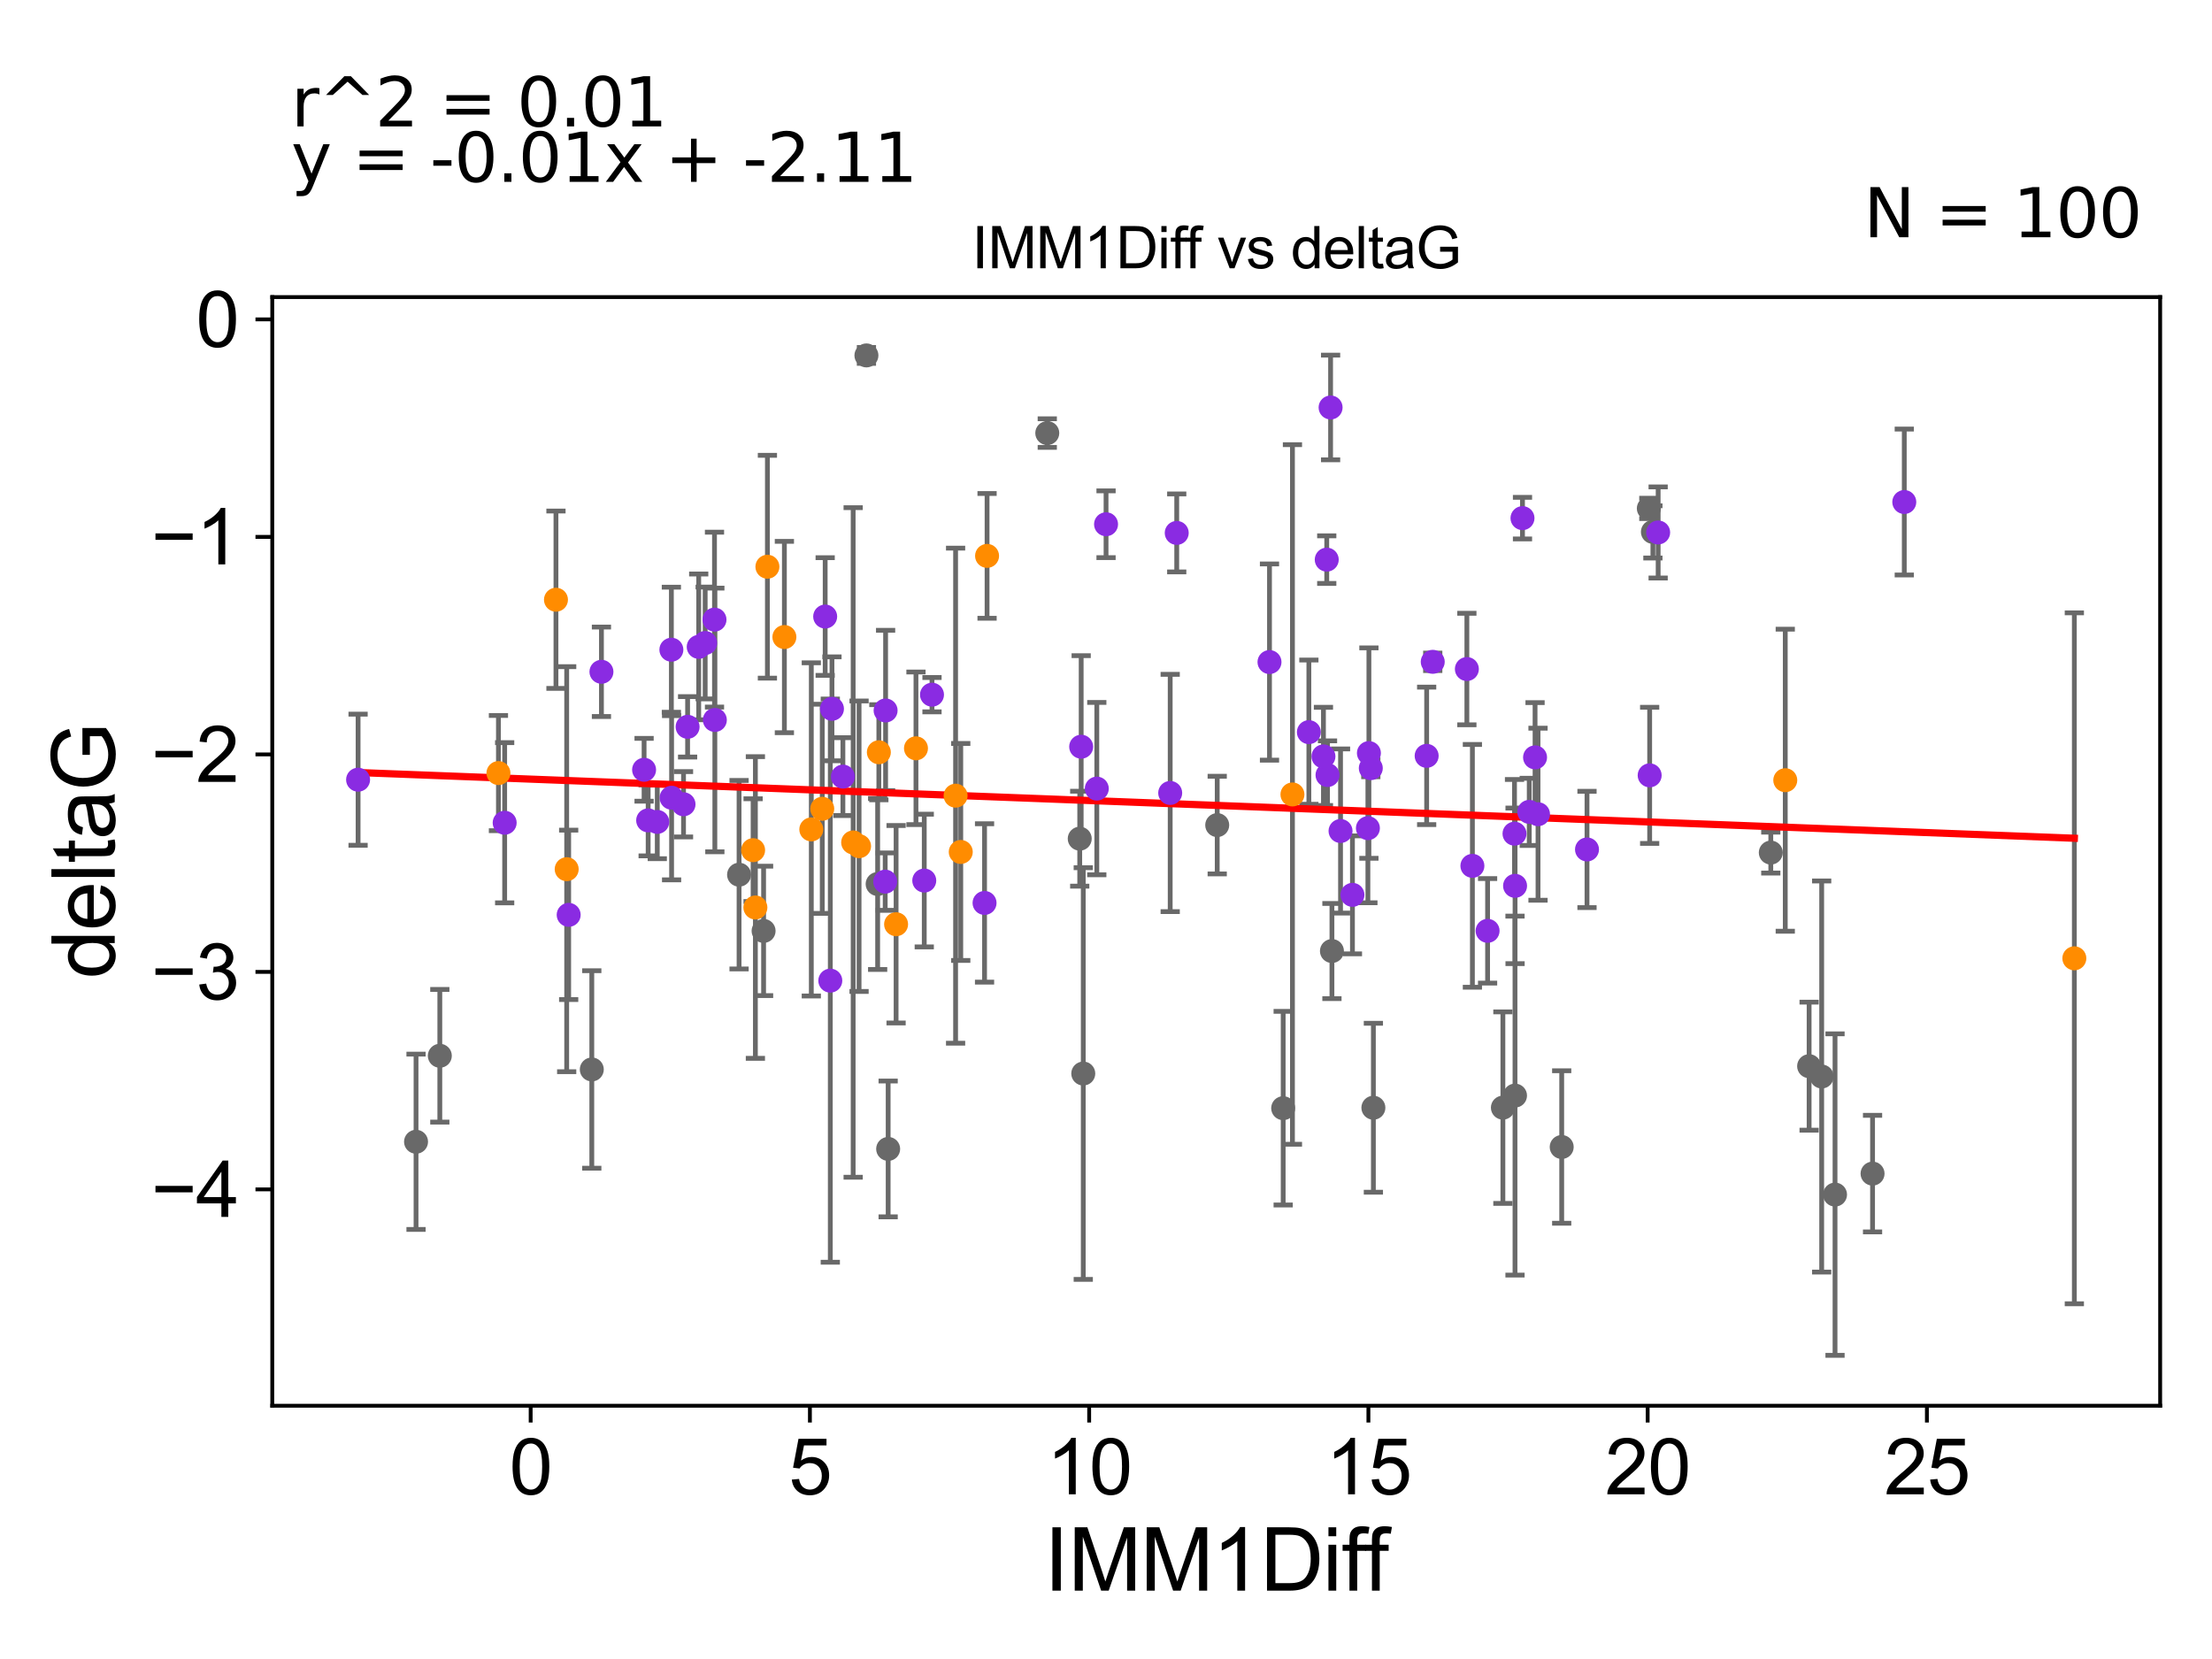 <?xml version="1.0" encoding="utf-8" standalone="no"?>
<!DOCTYPE svg PUBLIC "-//W3C//DTD SVG 1.1//EN"
  "http://www.w3.org/Graphics/SVG/1.1/DTD/svg11.dtd">
<svg xmlns:xlink="http://www.w3.org/1999/xlink" width="460.8pt" height="345.6pt" viewBox="0 0 460.8 345.6" xmlns="http://www.w3.org/2000/svg" version="1.1">
 <defs>
  <style type="text/css">*{stroke-linejoin: round; stroke-linecap: butt}</style>
 </defs>
 <g id="figure_1">
  <g id="patch_1">
   <path d="M 0 345.6 
L 460.8 345.6 
L 460.8 0 
L 0 0 
z
" style="fill: #ffffff"/>
  </g>
  <g id="axes_1">
   <g id="patch_2">
    <path d="M 56.72 292.84 
L 450 292.84 
L 450 61.886 
L 56.72 61.886 
z
" style="fill: #ffffff"/>
   </g>
   <g id="PathCollection_1">
    <defs>
     <path id="me502d1bd1d" d="M 0 1.118 
C 0.297 1.118 0.581 1 0.791 0.791 
C 1 0.581 1.118 0.297 1.118 0 
C 1.118 -0.297 1 -0.581 0.791 -0.791 
C 0.581 -1 0.297 -1.118 0 -1.118 
C -0.297 -1.118 -0.581 -1 -0.791 -0.791 
C -1 -0.581 -1.118 -0.297 -1.118 0 
C -1.118 0.297 -1 0.581 -0.791 0.791 
C -0.581 1 -0.297 1.118 0 1.118 
z
" style="stroke: #696969"/>
    </defs>
    <g clip-path="url(#p44bc03ac6a)">
     <use xlink:href="#me502d1bd1d" x="325.331" y="238.941" style="fill: #696969; stroke: #696969"/>
     <use xlink:href="#me502d1bd1d" x="153.961" y="182.217" style="fill: #696969; stroke: #696969"/>
     <use xlink:href="#me502d1bd1d" x="313.08" y="230.742" style="fill: #696969; stroke: #696969"/>
     <use xlink:href="#me502d1bd1d" x="315.604" y="228.233" style="fill: #696969; stroke: #696969"/>
     <use xlink:href="#me502d1bd1d" x="382.27" y="248.855" style="fill: #696969; stroke: #696969"/>
     <use xlink:href="#me502d1bd1d" x="390.088" y="244.486" style="fill: #696969; stroke: #696969"/>
     <use xlink:href="#me502d1bd1d" x="277.467" y="198.117" style="fill: #696969; stroke: #696969"/>
     <use xlink:href="#me502d1bd1d" x="286.101" y="230.759" style="fill: #696969; stroke: #696969"/>
     <use xlink:href="#me502d1bd1d" x="224.928" y="174.712" style="fill: #696969; stroke: #696969"/>
     <use xlink:href="#me502d1bd1d" x="218.166" y="90.215" style="fill: #696969; stroke: #696969"/>
     <use xlink:href="#me502d1bd1d" x="185.019" y="239.342" style="fill: #696969; stroke: #696969"/>
     <use xlink:href="#me502d1bd1d" x="182.83" y="184.156" style="fill: #696969; stroke: #696969"/>
     <use xlink:href="#me502d1bd1d" x="379.489" y="224.257" style="fill: #696969; stroke: #696969"/>
     <use xlink:href="#me502d1bd1d" x="123.282" y="222.786" style="fill: #696969; stroke: #696969"/>
     <use xlink:href="#me502d1bd1d" x="225.664" y="223.638" style="fill: #696969; stroke: #696969"/>
     <use xlink:href="#me502d1bd1d" x="159.07" y="193.925" style="fill: #696969; stroke: #696969"/>
     <use xlink:href="#me502d1bd1d" x="376.872" y="222.104" style="fill: #696969; stroke: #696969"/>
     <use xlink:href="#me502d1bd1d" x="180.493" y="74.04" style="fill: #696969; stroke: #696969"/>
     <use xlink:href="#me502d1bd1d" x="253.569" y="171.882" style="fill: #696969; stroke: #696969"/>
     <use xlink:href="#me502d1bd1d" x="91.622" y="219.937" style="fill: #696969; stroke: #696969"/>
     <use xlink:href="#me502d1bd1d" x="267.31" y="230.852" style="fill: #696969; stroke: #696969"/>
     <use xlink:href="#me502d1bd1d" x="344.33" y="110.804" style="fill: #696969; stroke: #696969"/>
     <use xlink:href="#me502d1bd1d" x="343.481" y="105.913" style="fill: #696969; stroke: #696969"/>
     <use xlink:href="#me502d1bd1d" x="86.668" y="237.849" style="fill: #696969; stroke: #696969"/>
     <use xlink:href="#me502d1bd1d" x="368.89" y="177.61" style="fill: #696969; stroke: #696969"/>
    </g>
   </g>
   <g id="PathCollection_2">
    <defs>
     <path id="meb891b8c14" d="M 0 1.118 
C 0.297 1.118 0.581 1 0.791 0.791 
C 1 0.581 1.118 0.297 1.118 0 
C 1.118 -0.297 1 -0.581 0.791 -0.791 
C 0.581 -1 0.297 -1.118 0 -1.118 
C -0.297 -1.118 -0.581 -1 -0.791 -0.791 
C -1 -0.581 -1.118 -0.297 -1.118 0 
C -1.118 0.297 -1 0.581 -0.791 0.791 
C -0.581 1 -0.297 1.118 0 1.118 
z
" style="stroke: #ff8c00"/>
    </defs>
    <g clip-path="url(#p44bc03ac6a)">
     <use xlink:href="#meb891b8c14" x="118.051" y="181.066" style="fill: #ff8c00; stroke: #ff8c00"/>
     <use xlink:href="#meb891b8c14" x="156.887" y="177.103" style="fill: #ff8c00; stroke: #ff8c00"/>
     <use xlink:href="#meb891b8c14" x="169.01" y="172.78" style="fill: #ff8c00; stroke: #ff8c00"/>
     <use xlink:href="#meb891b8c14" x="183.081" y="156.709" style="fill: #ff8c00; stroke: #ff8c00"/>
     <use xlink:href="#meb891b8c14" x="177.729" y="175.497" style="fill: #ff8c00; stroke: #ff8c00"/>
     <use xlink:href="#meb891b8c14" x="200.144" y="177.476" style="fill: #ff8c00; stroke: #ff8c00"/>
     <use xlink:href="#meb891b8c14" x="186.672" y="192.537" style="fill: #ff8c00; stroke: #ff8c00"/>
     <use xlink:href="#meb891b8c14" x="157.362" y="189.047" style="fill: #ff8c00; stroke: #ff8c00"/>
     <use xlink:href="#meb891b8c14" x="199.069" y="165.753" style="fill: #ff8c00; stroke: #ff8c00"/>
     <use xlink:href="#meb891b8c14" x="178.959" y="176.279" style="fill: #ff8c00; stroke: #ff8c00"/>
     <use xlink:href="#meb891b8c14" x="159.865" y="118.06" style="fill: #ff8c00; stroke: #ff8c00"/>
     <use xlink:href="#meb891b8c14" x="163.402" y="132.706" style="fill: #ff8c00; stroke: #ff8c00"/>
     <use xlink:href="#meb891b8c14" x="269.241" y="165.5" style="fill: #ff8c00; stroke: #ff8c00"/>
     <use xlink:href="#meb891b8c14" x="190.814" y="155.888" style="fill: #ff8c00; stroke: #ff8c00"/>
     <use xlink:href="#meb891b8c14" x="115.817" y="124.932" style="fill: #ff8c00; stroke: #ff8c00"/>
     <use xlink:href="#meb891b8c14" x="205.624" y="115.802" style="fill: #ff8c00; stroke: #ff8c00"/>
     <use xlink:href="#meb891b8c14" x="103.834" y="161.044" style="fill: #ff8c00; stroke: #ff8c00"/>
     <use xlink:href="#meb891b8c14" x="171.288" y="168.485" style="fill: #ff8c00; stroke: #ff8c00"/>
     <use xlink:href="#meb891b8c14" x="371.904" y="162.529" style="fill: #ff8c00; stroke: #ff8c00"/>
     <use xlink:href="#meb891b8c14" x="432.124" y="199.634" style="fill: #ff8c00; stroke: #ff8c00"/>
    </g>
   </g>
   <g id="PathCollection_3">
    <defs>
     <path id="ma849600a61" d="M 0 1.118 
C 0.297 1.118 0.581 1 0.791 0.791 
C 1 0.581 1.118 0.297 1.118 0 
C 1.118 -0.297 1 -0.581 0.791 -0.791 
C 0.581 -1 0.297 -1.118 0 -1.118 
C -0.297 -1.118 -0.581 -1 -0.791 -0.791 
C -1 -0.581 -1.118 -0.297 -1.118 0 
C -1.118 0.297 -1 0.581 -0.791 0.791 
C -0.581 1 -0.297 1.118 0 1.118 
z
" style="stroke: #8a2be2"/>
    </defs>
    <g clip-path="url(#p44bc03ac6a)">
     <use xlink:href="#ma849600a61" x="318.571" y="169.127" style="fill: #8a2be2; stroke: #8a2be2"/>
     <use xlink:href="#ma849600a61" x="320.398" y="169.614" style="fill: #8a2be2; stroke: #8a2be2"/>
     <use xlink:href="#ma849600a61" x="139.905" y="166.183" style="fill: #8a2be2; stroke: #8a2be2"/>
     <use xlink:href="#ma849600a61" x="134.176" y="160.359" style="fill: #8a2be2; stroke: #8a2be2"/>
     <use xlink:href="#ma849600a61" x="277.187" y="84.887" style="fill: #8a2be2; stroke: #8a2be2"/>
     <use xlink:href="#ma849600a61" x="228.483" y="164.283" style="fill: #8a2be2; stroke: #8a2be2"/>
     <use xlink:href="#ma849600a61" x="285.563" y="160.02" style="fill: #8a2be2; stroke: #8a2be2"/>
     <use xlink:href="#ma849600a61" x="306.727" y="180.373" style="fill: #8a2be2; stroke: #8a2be2"/>
     <use xlink:href="#ma849600a61" x="315.616" y="184.539" style="fill: #8a2be2; stroke: #8a2be2"/>
     <use xlink:href="#ma849600a61" x="194.152" y="144.716" style="fill: #8a2be2; stroke: #8a2be2"/>
     <use xlink:href="#ma849600a61" x="125.291" y="139.946" style="fill: #8a2be2; stroke: #8a2be2"/>
     <use xlink:href="#ma849600a61" x="319.781" y="157.775" style="fill: #8a2be2; stroke: #8a2be2"/>
     <use xlink:href="#ma849600a61" x="136.923" y="171.22" style="fill: #8a2be2; stroke: #8a2be2"/>
     <use xlink:href="#ma849600a61" x="175.592" y="161.783" style="fill: #8a2be2; stroke: #8a2be2"/>
     <use xlink:href="#ma849600a61" x="142.39" y="167.545" style="fill: #8a2be2; stroke: #8a2be2"/>
     <use xlink:href="#ma849600a61" x="148.843" y="129.08" style="fill: #8a2be2; stroke: #8a2be2"/>
     <use xlink:href="#ma849600a61" x="284.959" y="172.52" style="fill: #8a2be2; stroke: #8a2be2"/>
     <use xlink:href="#ma849600a61" x="243.773" y="165.189" style="fill: #8a2be2; stroke: #8a2be2"/>
     <use xlink:href="#ma849600a61" x="143.241" y="151.41" style="fill: #8a2be2; stroke: #8a2be2"/>
     <use xlink:href="#ma849600a61" x="146.901" y="133.944" style="fill: #8a2be2; stroke: #8a2be2"/>
     <use xlink:href="#ma849600a61" x="264.459" y="137.919" style="fill: #8a2be2; stroke: #8a2be2"/>
     <use xlink:href="#ma849600a61" x="171.899" y="128.437" style="fill: #8a2be2; stroke: #8a2be2"/>
     <use xlink:href="#ma849600a61" x="276.547" y="161.456" style="fill: #8a2be2; stroke: #8a2be2"/>
     <use xlink:href="#ma849600a61" x="205.1" y="188.1" style="fill: #8a2be2; stroke: #8a2be2"/>
     <use xlink:href="#ma849600a61" x="245.134" y="111.016" style="fill: #8a2be2; stroke: #8a2be2"/>
     <use xlink:href="#ma849600a61" x="192.54" y="183.435" style="fill: #8a2be2; stroke: #8a2be2"/>
     <use xlink:href="#ma849600a61" x="275.698" y="157.575" style="fill: #8a2be2; stroke: #8a2be2"/>
     <use xlink:href="#ma849600a61" x="184.402" y="183.66" style="fill: #8a2be2; stroke: #8a2be2"/>
     <use xlink:href="#ma849600a61" x="105.131" y="171.395" style="fill: #8a2be2; stroke: #8a2be2"/>
     <use xlink:href="#ma849600a61" x="396.697" y="104.581" style="fill: #8a2be2; stroke: #8a2be2"/>
     <use xlink:href="#ma849600a61" x="173.313" y="147.659" style="fill: #8a2be2; stroke: #8a2be2"/>
     <use xlink:href="#ma849600a61" x="74.596" y="162.427" style="fill: #8a2be2; stroke: #8a2be2"/>
     <use xlink:href="#ma849600a61" x="330.601" y="176.957" style="fill: #8a2be2; stroke: #8a2be2"/>
     <use xlink:href="#ma849600a61" x="285.169" y="156.88" style="fill: #8a2be2; stroke: #8a2be2"/>
     <use xlink:href="#ma849600a61" x="225.229" y="155.555" style="fill: #8a2be2; stroke: #8a2be2"/>
     <use xlink:href="#ma849600a61" x="172.966" y="204.285" style="fill: #8a2be2; stroke: #8a2be2"/>
     <use xlink:href="#ma849600a61" x="279.258" y="173.113" style="fill: #8a2be2; stroke: #8a2be2"/>
     <use xlink:href="#ma849600a61" x="135.022" y="170.899" style="fill: #8a2be2; stroke: #8a2be2"/>
     <use xlink:href="#ma849600a61" x="276.385" y="116.583" style="fill: #8a2be2; stroke: #8a2be2"/>
     <use xlink:href="#ma849600a61" x="309.892" y="193.912" style="fill: #8a2be2; stroke: #8a2be2"/>
     <use xlink:href="#ma849600a61" x="184.487" y="148.005" style="fill: #8a2be2; stroke: #8a2be2"/>
     <use xlink:href="#ma849600a61" x="298.467" y="137.868" style="fill: #8a2be2; stroke: #8a2be2"/>
     <use xlink:href="#ma849600a61" x="148.916" y="149.984" style="fill: #8a2be2; stroke: #8a2be2"/>
     <use xlink:href="#ma849600a61" x="317.163" y="107.936" style="fill: #8a2be2; stroke: #8a2be2"/>
     <use xlink:href="#ma849600a61" x="343.655" y="161.519" style="fill: #8a2be2; stroke: #8a2be2"/>
     <use xlink:href="#ma849600a61" x="139.859" y="135.347" style="fill: #8a2be2; stroke: #8a2be2"/>
     <use xlink:href="#ma849600a61" x="297.199" y="157.46" style="fill: #8a2be2; stroke: #8a2be2"/>
     <use xlink:href="#ma849600a61" x="272.662" y="152.519" style="fill: #8a2be2; stroke: #8a2be2"/>
     <use xlink:href="#ma849600a61" x="145.555" y="134.757" style="fill: #8a2be2; stroke: #8a2be2"/>
     <use xlink:href="#ma849600a61" x="345.424" y="110.922" style="fill: #8a2be2; stroke: #8a2be2"/>
     <use xlink:href="#ma849600a61" x="281.739" y="186.415" style="fill: #8a2be2; stroke: #8a2be2"/>
     <use xlink:href="#ma849600a61" x="230.41" y="109.21" style="fill: #8a2be2; stroke: #8a2be2"/>
     <use xlink:href="#ma849600a61" x="118.466" y="190.581" style="fill: #8a2be2; stroke: #8a2be2"/>
     <use xlink:href="#ma849600a61" x="315.5" y="173.671" style="fill: #8a2be2; stroke: #8a2be2"/>
     <use xlink:href="#ma849600a61" x="305.576" y="139.372" style="fill: #8a2be2; stroke: #8a2be2"/>
    </g>
   </g>
   <g id="matplotlib.axis_1">
    <g id="xtick_1">
     <g id="line2d_1">
      <defs>
       <path id="me8fbd57ed5" d="M 0 0 
L 0 3.5 
" style="stroke: #000000; stroke-width: 0.8"/>
      </defs>
      <g>
       <use xlink:href="#me8fbd57ed5" x="110.547" y="292.84" style="stroke: #000000; stroke-width: 0.8"/>
      </g>
     </g>
     <g id="text_1">
      <!-- 0 -->
      <g transform="translate(106.098 311.293)scale(0.16 -0.16)">
       <defs>
        <path id="ArialMT-30" d="M 266 2259 
Q 266 3072 433 3567 
Q 600 4063 929 4331 
Q 1259 4600 1759 4600 
Q 2128 4600 2406 4451 
Q 2684 4303 2865 4023 
Q 3047 3744 3150 3342 
Q 3253 2941 3253 2259 
Q 3253 1453 3087 958 
Q 2922 463 2592 192 
Q 2263 -78 1759 -78 
Q 1097 -78 719 397 
Q 266 969 266 2259 
z
M 844 2259 
Q 844 1131 1108 757 
Q 1372 384 1759 384 
Q 2147 384 2411 759 
Q 2675 1134 2675 2259 
Q 2675 3391 2411 3762 
Q 2147 4134 1753 4134 
Q 1366 4134 1134 3806 
Q 844 3388 844 2259 
z
" transform="scale(0.016)"/>
       </defs>
       <use xlink:href="#ArialMT-30"/>
      </g>
     </g>
    </g>
    <g id="xtick_2">
     <g id="line2d_2">
      <g>
       <use xlink:href="#me8fbd57ed5" x="168.719" y="292.84" style="stroke: #000000; stroke-width: 0.8"/>
      </g>
     </g>
     <g id="text_2">
      <!-- 5 -->
      <g transform="translate(164.27 311.293)scale(0.16 -0.16)">
       <defs>
        <path id="ArialMT-35" d="M 266 1200 
L 856 1250 
Q 922 819 1161 601 
Q 1400 384 1738 384 
Q 2144 384 2425 690 
Q 2706 997 2706 1503 
Q 2706 1984 2436 2262 
Q 2166 2541 1728 2541 
Q 1456 2541 1237 2417 
Q 1019 2294 894 2097 
L 366 2166 
L 809 4519 
L 3088 4519 
L 3088 3981 
L 1259 3981 
L 1013 2750 
Q 1425 3038 1878 3038 
Q 2478 3038 2890 2622 
Q 3303 2206 3303 1553 
Q 3303 931 2941 478 
Q 2500 -78 1738 -78 
Q 1113 -78 717 272 
Q 322 622 266 1200 
z
" transform="scale(0.016)"/>
       </defs>
       <use xlink:href="#ArialMT-35"/>
      </g>
     </g>
    </g>
    <g id="xtick_3">
     <g id="line2d_3">
      <g>
       <use xlink:href="#me8fbd57ed5" x="226.892" y="292.84" style="stroke: #000000; stroke-width: 0.8"/>
      </g>
     </g>
     <g id="text_3">
      <!-- 10 -->
      <g transform="translate(217.994 311.293)scale(0.16 -0.16)">
       <defs>
        <path id="ArialMT-31" d="M 2384 0 
L 1822 0 
L 1822 3584 
Q 1619 3391 1289 3197 
Q 959 3003 697 2906 
L 697 3450 
Q 1169 3672 1522 3987 
Q 1875 4303 2022 4600 
L 2384 4600 
L 2384 0 
z
" transform="scale(0.016)"/>
       </defs>
       <use xlink:href="#ArialMT-31"/>
       <use xlink:href="#ArialMT-30" x="55.615"/>
      </g>
     </g>
    </g>
    <g id="xtick_4">
     <g id="line2d_4">
      <g>
       <use xlink:href="#me8fbd57ed5" x="285.064" y="292.84" style="stroke: #000000; stroke-width: 0.8"/>
      </g>
     </g>
     <g id="text_4">
      <!-- 15 -->
      <g transform="translate(276.166 311.293)scale(0.16 -0.16)">
       <use xlink:href="#ArialMT-31"/>
       <use xlink:href="#ArialMT-35" x="55.615"/>
      </g>
     </g>
    </g>
    <g id="xtick_5">
     <g id="line2d_5">
      <g>
       <use xlink:href="#me8fbd57ed5" x="343.236" y="292.84" style="stroke: #000000; stroke-width: 0.8"/>
      </g>
     </g>
     <g id="text_5">
      <!-- 20 -->
      <g transform="translate(334.339 311.293)scale(0.16 -0.16)">
       <defs>
        <path id="ArialMT-32" d="M 3222 541 
L 3222 0 
L 194 0 
Q 188 203 259 391 
Q 375 700 629 1000 
Q 884 1300 1366 1694 
Q 2113 2306 2375 2664 
Q 2638 3022 2638 3341 
Q 2638 3675 2398 3904 
Q 2159 4134 1775 4134 
Q 1369 4134 1125 3890 
Q 881 3647 878 3216 
L 300 3275 
Q 359 3922 746 4261 
Q 1134 4600 1788 4600 
Q 2447 4600 2831 4234 
Q 3216 3869 3216 3328 
Q 3216 3053 3103 2787 
Q 2991 2522 2730 2228 
Q 2469 1934 1863 1422 
Q 1356 997 1212 845 
Q 1069 694 975 541 
L 3222 541 
z
" transform="scale(0.016)"/>
       </defs>
       <use xlink:href="#ArialMT-32"/>
       <use xlink:href="#ArialMT-30" x="55.615"/>
      </g>
     </g>
    </g>
    <g id="xtick_6">
     <g id="line2d_6">
      <g>
       <use xlink:href="#me8fbd57ed5" x="401.409" y="292.84" style="stroke: #000000; stroke-width: 0.8"/>
      </g>
     </g>
     <g id="text_6">
      <!-- 25 -->
      <g transform="translate(392.511 311.293)scale(0.16 -0.16)">
       <use xlink:href="#ArialMT-32"/>
       <use xlink:href="#ArialMT-35" x="55.615"/>
      </g>
     </g>
    </g>
    <g id="text_7">
     <!-- IMM1Diff -->
     <g transform="translate(217.519 331.357)scale(0.18 -0.18)">
      <defs>
       <path id="ArialMT-49" d="M 597 0 
L 597 4581 
L 1203 4581 
L 1203 0 
L 597 0 
z
" transform="scale(0.016)"/>
       <path id="ArialMT-4d" d="M 475 0 
L 475 4581 
L 1388 4581 
L 2472 1338 
Q 2622 884 2691 659 
Q 2769 909 2934 1394 
L 4031 4581 
L 4847 4581 
L 4847 0 
L 4263 0 
L 4263 3834 
L 2931 0 
L 2384 0 
L 1059 3900 
L 1059 0 
L 475 0 
z
" transform="scale(0.016)"/>
       <path id="ArialMT-44" d="M 494 0 
L 494 4581 
L 2072 4581 
Q 2606 4581 2888 4516 
Q 3281 4425 3559 4188 
Q 3922 3881 4101 3404 
Q 4281 2928 4281 2316 
Q 4281 1794 4159 1391 
Q 4038 988 3847 723 
Q 3656 459 3429 307 
Q 3203 156 2883 78 
Q 2563 0 2147 0 
L 494 0 
z
M 1100 541 
L 2078 541 
Q 2531 541 2789 625 
Q 3047 709 3200 863 
Q 3416 1078 3536 1442 
Q 3656 1806 3656 2325 
Q 3656 3044 3420 3430 
Q 3184 3816 2847 3947 
Q 2603 4041 2063 4041 
L 1100 4041 
L 1100 541 
z
" transform="scale(0.016)"/>
       <path id="ArialMT-69" d="M 425 3934 
L 425 4581 
L 988 4581 
L 988 3934 
L 425 3934 
z
M 425 0 
L 425 3319 
L 988 3319 
L 988 0 
L 425 0 
z
" transform="scale(0.016)"/>
       <path id="ArialMT-66" d="M 556 0 
L 556 2881 
L 59 2881 
L 59 3319 
L 556 3319 
L 556 3672 
Q 556 4006 616 4169 
Q 697 4388 901 4523 
Q 1106 4659 1475 4659 
Q 1713 4659 2000 4603 
L 1916 4113 
Q 1741 4144 1584 4144 
Q 1328 4144 1222 4034 
Q 1116 3925 1116 3625 
L 1116 3319 
L 1763 3319 
L 1763 2881 
L 1116 2881 
L 1116 0 
L 556 0 
z
" transform="scale(0.016)"/>
      </defs>
      <use xlink:href="#ArialMT-49"/>
      <use xlink:href="#ArialMT-4d" x="27.783"/>
      <use xlink:href="#ArialMT-4d" x="111.084"/>
      <use xlink:href="#ArialMT-31" x="194.385"/>
      <use xlink:href="#ArialMT-44" x="250"/>
      <use xlink:href="#ArialMT-69" x="322.217"/>
      <use xlink:href="#ArialMT-66" x="344.434"/>
      <use xlink:href="#ArialMT-66" x="370.467"/>
     </g>
    </g>
   </g>
   <g id="matplotlib.axis_2">
    <g id="ytick_1">
     <g id="line2d_7">
      <defs>
       <path id="ma19e031074" d="M 0 0 
L -3.5 0 
" style="stroke: #000000; stroke-width: 0.8"/>
      </defs>
      <g>
       <use xlink:href="#ma19e031074" x="56.72" y="247.772" style="stroke: #000000; stroke-width: 0.8"/>
      </g>
     </g>
     <g id="text_8">
      <!-- −4 -->
      <g transform="translate(31.477 253.498)scale(0.16 -0.16)">
       <defs>
        <path id="ArialMT-2212" d="M 3381 1997 
L 356 1997 
L 356 2522 
L 3381 2522 
L 3381 1997 
z
" transform="scale(0.016)"/>
        <path id="ArialMT-34" d="M 2069 0 
L 2069 1097 
L 81 1097 
L 81 1613 
L 2172 4581 
L 2631 4581 
L 2631 1613 
L 3250 1613 
L 3250 1097 
L 2631 1097 
L 2631 0 
L 2069 0 
z
M 2069 1613 
L 2069 3678 
L 634 1613 
L 2069 1613 
z
" transform="scale(0.016)"/>
       </defs>
       <use xlink:href="#ArialMT-2212"/>
       <use xlink:href="#ArialMT-34" x="58.398"/>
      </g>
     </g>
    </g>
    <g id="ytick_2">
     <g id="line2d_8">
      <g>
       <use xlink:href="#ma19e031074" x="56.72" y="202.463" style="stroke: #000000; stroke-width: 0.8"/>
      </g>
     </g>
     <g id="text_9">
      <!-- −3 -->
      <g transform="translate(31.477 208.189)scale(0.16 -0.16)">
       <defs>
        <path id="ArialMT-33" d="M 269 1209 
L 831 1284 
Q 928 806 1161 595 
Q 1394 384 1728 384 
Q 2125 384 2398 659 
Q 2672 934 2672 1341 
Q 2672 1728 2419 1979 
Q 2166 2231 1775 2231 
Q 1616 2231 1378 2169 
L 1441 2663 
Q 1497 2656 1531 2656 
Q 1891 2656 2178 2843 
Q 2466 3031 2466 3422 
Q 2466 3731 2256 3934 
Q 2047 4138 1716 4138 
Q 1388 4138 1169 3931 
Q 950 3725 888 3313 
L 325 3413 
Q 428 3978 793 4289 
Q 1159 4600 1703 4600 
Q 2078 4600 2393 4439 
Q 2709 4278 2876 4000 
Q 3044 3722 3044 3409 
Q 3044 3113 2884 2869 
Q 2725 2625 2413 2481 
Q 2819 2388 3044 2092 
Q 3269 1797 3269 1353 
Q 3269 753 2831 336 
Q 2394 -81 1725 -81 
Q 1122 -81 723 278 
Q 325 638 269 1209 
z
" transform="scale(0.016)"/>
       </defs>
       <use xlink:href="#ArialMT-2212"/>
       <use xlink:href="#ArialMT-33" x="58.398"/>
      </g>
     </g>
    </g>
    <g id="ytick_3">
     <g id="line2d_9">
      <g>
       <use xlink:href="#ma19e031074" x="56.72" y="157.154" style="stroke: #000000; stroke-width: 0.8"/>
      </g>
     </g>
     <g id="text_10">
      <!-- −2 -->
      <g transform="translate(31.477 162.88)scale(0.16 -0.16)">
       <use xlink:href="#ArialMT-2212"/>
       <use xlink:href="#ArialMT-32" x="58.398"/>
      </g>
     </g>
    </g>
    <g id="ytick_4">
     <g id="line2d_10">
      <g>
       <use xlink:href="#ma19e031074" x="56.72" y="111.845" style="stroke: #000000; stroke-width: 0.8"/>
      </g>
     </g>
     <g id="text_11">
      <!-- −1 -->
      <g transform="translate(31.477 117.571)scale(0.16 -0.16)">
       <use xlink:href="#ArialMT-2212"/>
       <use xlink:href="#ArialMT-31" x="58.398"/>
      </g>
     </g>
    </g>
    <g id="ytick_5">
     <g id="line2d_11">
      <g>
       <use xlink:href="#ma19e031074" x="56.72" y="66.536" style="stroke: #000000; stroke-width: 0.8"/>
      </g>
     </g>
     <g id="text_12">
      <!-- 0 -->
      <g transform="translate(40.822 72.262)scale(0.16 -0.16)">
       <use xlink:href="#ArialMT-30"/>
      </g>
     </g>
    </g>
    <g id="text_13">
     <!-- deltaG -->
     <g transform="translate(23.9 203.878)rotate(-90)scale(0.18 -0.18)">
      <defs>
       <path id="ArialMT-64" d="M 2575 0 
L 2575 419 
Q 2259 -75 1647 -75 
Q 1250 -75 917 144 
Q 584 363 401 755 
Q 219 1147 219 1656 
Q 219 2153 384 2558 
Q 550 2963 881 3178 
Q 1213 3394 1622 3394 
Q 1922 3394 2156 3267 
Q 2391 3141 2538 2938 
L 2538 4581 
L 3097 4581 
L 3097 0 
L 2575 0 
z
M 797 1656 
Q 797 1019 1065 703 
Q 1334 388 1700 388 
Q 2069 388 2326 689 
Q 2584 991 2584 1609 
Q 2584 2291 2321 2609 
Q 2059 2928 1675 2928 
Q 1300 2928 1048 2622 
Q 797 2316 797 1656 
z
" transform="scale(0.016)"/>
       <path id="ArialMT-65" d="M 2694 1069 
L 3275 997 
Q 3138 488 2766 206 
Q 2394 -75 1816 -75 
Q 1088 -75 661 373 
Q 234 822 234 1631 
Q 234 2469 665 2931 
Q 1097 3394 1784 3394 
Q 2450 3394 2872 2941 
Q 3294 2488 3294 1666 
Q 3294 1616 3291 1516 
L 816 1516 
Q 847 969 1125 678 
Q 1403 388 1819 388 
Q 2128 388 2347 550 
Q 2566 713 2694 1069 
z
M 847 1978 
L 2700 1978 
Q 2663 2397 2488 2606 
Q 2219 2931 1791 2931 
Q 1403 2931 1139 2672 
Q 875 2413 847 1978 
z
" transform="scale(0.016)"/>
       <path id="ArialMT-6c" d="M 409 0 
L 409 4581 
L 972 4581 
L 972 0 
L 409 0 
z
" transform="scale(0.016)"/>
       <path id="ArialMT-74" d="M 1650 503 
L 1731 6 
Q 1494 -44 1306 -44 
Q 1000 -44 831 53 
Q 663 150 594 308 
Q 525 466 525 972 
L 525 2881 
L 113 2881 
L 113 3319 
L 525 3319 
L 525 4141 
L 1084 4478 
L 1084 3319 
L 1650 3319 
L 1650 2881 
L 1084 2881 
L 1084 941 
Q 1084 700 1114 631 
Q 1144 563 1211 522 
Q 1278 481 1403 481 
Q 1497 481 1650 503 
z
" transform="scale(0.016)"/>
       <path id="ArialMT-61" d="M 2588 409 
Q 2275 144 1986 34 
Q 1697 -75 1366 -75 
Q 819 -75 525 192 
Q 231 459 231 875 
Q 231 1119 342 1320 
Q 453 1522 633 1644 
Q 813 1766 1038 1828 
Q 1203 1872 1538 1913 
Q 2219 1994 2541 2106 
Q 2544 2222 2544 2253 
Q 2544 2597 2384 2738 
Q 2169 2928 1744 2928 
Q 1347 2928 1158 2789 
Q 969 2650 878 2297 
L 328 2372 
Q 403 2725 575 2942 
Q 747 3159 1072 3276 
Q 1397 3394 1825 3394 
Q 2250 3394 2515 3294 
Q 2781 3194 2906 3042 
Q 3031 2891 3081 2659 
Q 3109 2516 3109 2141 
L 3109 1391 
Q 3109 606 3145 398 
Q 3181 191 3288 0 
L 2700 0 
Q 2613 175 2588 409 
z
M 2541 1666 
Q 2234 1541 1622 1453 
Q 1275 1403 1131 1340 
Q 988 1278 909 1158 
Q 831 1038 831 891 
Q 831 666 1001 516 
Q 1172 366 1500 366 
Q 1825 366 2078 508 
Q 2331 650 2450 897 
Q 2541 1088 2541 1459 
L 2541 1666 
z
" transform="scale(0.016)"/>
       <path id="ArialMT-47" d="M 2638 1797 
L 2638 2334 
L 4578 2338 
L 4578 638 
Q 4131 281 3656 101 
Q 3181 -78 2681 -78 
Q 2006 -78 1454 211 
Q 903 500 622 1047 
Q 341 1594 341 2269 
Q 341 2938 620 3517 
Q 900 4097 1425 4378 
Q 1950 4659 2634 4659 
Q 3131 4659 3532 4498 
Q 3934 4338 4162 4050 
Q 4391 3763 4509 3300 
L 3963 3150 
Q 3859 3500 3706 3700 
Q 3553 3900 3268 4020 
Q 2984 4141 2638 4141 
Q 2222 4141 1919 4014 
Q 1616 3888 1430 3681 
Q 1244 3475 1141 3228 
Q 966 2803 966 2306 
Q 966 1694 1177 1281 
Q 1388 869 1791 669 
Q 2194 469 2647 469 
Q 3041 469 3416 620 
Q 3791 772 3984 944 
L 3984 1797 
L 2638 1797 
z
" transform="scale(0.016)"/>
      </defs>
      <use xlink:href="#ArialMT-64"/>
      <use xlink:href="#ArialMT-65" x="55.615"/>
      <use xlink:href="#ArialMT-6c" x="111.23"/>
      <use xlink:href="#ArialMT-74" x="133.447"/>
      <use xlink:href="#ArialMT-61" x="161.23"/>
      <use xlink:href="#ArialMT-47" x="216.846"/>
     </g>
    </g>
   </g>
   <g id="LineCollection_1">
    <path d="M 325.331 254.821 
L 325.331 223.061 
" clip-path="url(#p44bc03ac6a)" style="fill: none; stroke: #696969"/>
    <path d="M 153.961 201.853 
L 153.961 162.581 
" clip-path="url(#p44bc03ac6a)" style="fill: none; stroke: #696969"/>
    <path d="M 313.08 250.69 
L 313.08 210.795 
" clip-path="url(#p44bc03ac6a)" style="fill: none; stroke: #696969"/>
    <path d="M 315.604 265.62 
L 315.604 190.846 
" clip-path="url(#p44bc03ac6a)" style="fill: none; stroke: #696969"/>
    <path d="M 382.27 282.342 
L 382.27 215.368 
" clip-path="url(#p44bc03ac6a)" style="fill: none; stroke: #696969"/>
    <path d="M 390.088 256.63 
L 390.088 232.343 
" clip-path="url(#p44bc03ac6a)" style="fill: none; stroke: #696969"/>
    <path d="M 277.467 208.027 
L 277.467 188.208 
" clip-path="url(#p44bc03ac6a)" style="fill: none; stroke: #696969"/>
    <path d="M 286.101 248.355 
L 286.101 213.164 
" clip-path="url(#p44bc03ac6a)" style="fill: none; stroke: #696969"/>
    <path d="M 224.928 184.604 
L 224.928 164.821 
" clip-path="url(#p44bc03ac6a)" style="fill: none; stroke: #696969"/>
    <path d="M 218.166 93.195 
L 218.166 87.235 
" clip-path="url(#p44bc03ac6a)" style="fill: none; stroke: #696969"/>
    <path d="M 185.019 253.488 
L 185.019 225.196 
" clip-path="url(#p44bc03ac6a)" style="fill: none; stroke: #696969"/>
    <path d="M 182.83 201.962 
L 182.83 166.35 
" clip-path="url(#p44bc03ac6a)" style="fill: none; stroke: #696969"/>
    <path d="M 379.489 264.994 
L 379.489 183.52 
" clip-path="url(#p44bc03ac6a)" style="fill: none; stroke: #696969"/>
    <path d="M 123.282 243.357 
L 123.282 202.216 
" clip-path="url(#p44bc03ac6a)" style="fill: none; stroke: #696969"/>
    <path d="M 225.664 266.518 
L 225.664 180.757 
" clip-path="url(#p44bc03ac6a)" style="fill: none; stroke: #696969"/>
    <path d="M 159.07 207.407 
L 159.07 180.442 
" clip-path="url(#p44bc03ac6a)" style="fill: none; stroke: #696969"/>
    <path d="M 376.872 235.439 
L 376.872 208.769 
" clip-path="url(#p44bc03ac6a)" style="fill: none; stroke: #696969"/>
    <path d="M 180.493 75.696 
L 180.493 72.384 
" clip-path="url(#p44bc03ac6a)" style="fill: none; stroke: #696969"/>
    <path d="M 253.569 182.054 
L 253.569 161.711 
" clip-path="url(#p44bc03ac6a)" style="fill: none; stroke: #696969"/>
    <path d="M 91.622 233.754 
L 91.622 206.119 
" clip-path="url(#p44bc03ac6a)" style="fill: none; stroke: #696969"/>
    <path d="M 267.31 251.019 
L 267.31 210.686 
" clip-path="url(#p44bc03ac6a)" style="fill: none; stroke: #696969"/>
    <path d="M 344.33 116.244 
L 344.33 105.364 
" clip-path="url(#p44bc03ac6a)" style="fill: none; stroke: #696969"/>
    <path d="M 343.481 108.029 
L 343.481 103.797 
" clip-path="url(#p44bc03ac6a)" style="fill: none; stroke: #696969"/>
    <path d="M 86.668 256.109 
L 86.668 219.589 
" clip-path="url(#p44bc03ac6a)" style="fill: none; stroke: #696969"/>
    <path d="M 368.89 181.874 
L 368.89 173.346 
" clip-path="url(#p44bc03ac6a)" style="fill: none; stroke: #696969"/>
   </g>
   <g id="line2d_12">
    <defs>
     <path id="m417be3b021" d="M 2 0 
L -2 -0 
" style="stroke: #696969"/>
    </defs>
    <g clip-path="url(#p44bc03ac6a)">
     <use xlink:href="#m417be3b021" x="325.331" y="254.821" style="fill: #696969; stroke: #696969"/>
     <use xlink:href="#m417be3b021" x="153.961" y="201.853" style="fill: #696969; stroke: #696969"/>
     <use xlink:href="#m417be3b021" x="313.08" y="250.69" style="fill: #696969; stroke: #696969"/>
     <use xlink:href="#m417be3b021" x="315.604" y="265.62" style="fill: #696969; stroke: #696969"/>
     <use xlink:href="#m417be3b021" x="382.27" y="282.342" style="fill: #696969; stroke: #696969"/>
     <use xlink:href="#m417be3b021" x="390.088" y="256.63" style="fill: #696969; stroke: #696969"/>
     <use xlink:href="#m417be3b021" x="277.467" y="208.027" style="fill: #696969; stroke: #696969"/>
     <use xlink:href="#m417be3b021" x="286.101" y="248.355" style="fill: #696969; stroke: #696969"/>
     <use xlink:href="#m417be3b021" x="224.928" y="184.604" style="fill: #696969; stroke: #696969"/>
     <use xlink:href="#m417be3b021" x="218.166" y="93.195" style="fill: #696969; stroke: #696969"/>
     <use xlink:href="#m417be3b021" x="185.019" y="253.488" style="fill: #696969; stroke: #696969"/>
     <use xlink:href="#m417be3b021" x="182.83" y="201.962" style="fill: #696969; stroke: #696969"/>
     <use xlink:href="#m417be3b021" x="379.489" y="264.994" style="fill: #696969; stroke: #696969"/>
     <use xlink:href="#m417be3b021" x="123.282" y="243.357" style="fill: #696969; stroke: #696969"/>
     <use xlink:href="#m417be3b021" x="225.664" y="266.518" style="fill: #696969; stroke: #696969"/>
     <use xlink:href="#m417be3b021" x="159.07" y="207.407" style="fill: #696969; stroke: #696969"/>
     <use xlink:href="#m417be3b021" x="376.872" y="235.439" style="fill: #696969; stroke: #696969"/>
     <use xlink:href="#m417be3b021" x="180.493" y="75.696" style="fill: #696969; stroke: #696969"/>
     <use xlink:href="#m417be3b021" x="253.569" y="182.054" style="fill: #696969; stroke: #696969"/>
     <use xlink:href="#m417be3b021" x="91.622" y="233.754" style="fill: #696969; stroke: #696969"/>
     <use xlink:href="#m417be3b021" x="267.31" y="251.019" style="fill: #696969; stroke: #696969"/>
     <use xlink:href="#m417be3b021" x="344.33" y="116.244" style="fill: #696969; stroke: #696969"/>
     <use xlink:href="#m417be3b021" x="343.481" y="108.029" style="fill: #696969; stroke: #696969"/>
     <use xlink:href="#m417be3b021" x="86.668" y="256.109" style="fill: #696969; stroke: #696969"/>
     <use xlink:href="#m417be3b021" x="368.89" y="181.874" style="fill: #696969; stroke: #696969"/>
    </g>
   </g>
   <g id="line2d_13">
    <g clip-path="url(#p44bc03ac6a)">
     <use xlink:href="#m417be3b021" x="325.331" y="223.061" style="fill: #696969; stroke: #696969"/>
     <use xlink:href="#m417be3b021" x="153.961" y="162.581" style="fill: #696969; stroke: #696969"/>
     <use xlink:href="#m417be3b021" x="313.08" y="210.795" style="fill: #696969; stroke: #696969"/>
     <use xlink:href="#m417be3b021" x="315.604" y="190.846" style="fill: #696969; stroke: #696969"/>
     <use xlink:href="#m417be3b021" x="382.27" y="215.368" style="fill: #696969; stroke: #696969"/>
     <use xlink:href="#m417be3b021" x="390.088" y="232.343" style="fill: #696969; stroke: #696969"/>
     <use xlink:href="#m417be3b021" x="277.467" y="188.208" style="fill: #696969; stroke: #696969"/>
     <use xlink:href="#m417be3b021" x="286.101" y="213.164" style="fill: #696969; stroke: #696969"/>
     <use xlink:href="#m417be3b021" x="224.928" y="164.821" style="fill: #696969; stroke: #696969"/>
     <use xlink:href="#m417be3b021" x="218.166" y="87.235" style="fill: #696969; stroke: #696969"/>
     <use xlink:href="#m417be3b021" x="185.019" y="225.196" style="fill: #696969; stroke: #696969"/>
     <use xlink:href="#m417be3b021" x="182.83" y="166.35" style="fill: #696969; stroke: #696969"/>
     <use xlink:href="#m417be3b021" x="379.489" y="183.52" style="fill: #696969; stroke: #696969"/>
     <use xlink:href="#m417be3b021" x="123.282" y="202.216" style="fill: #696969; stroke: #696969"/>
     <use xlink:href="#m417be3b021" x="225.664" y="180.757" style="fill: #696969; stroke: #696969"/>
     <use xlink:href="#m417be3b021" x="159.07" y="180.442" style="fill: #696969; stroke: #696969"/>
     <use xlink:href="#m417be3b021" x="376.872" y="208.769" style="fill: #696969; stroke: #696969"/>
     <use xlink:href="#m417be3b021" x="180.493" y="72.384" style="fill: #696969; stroke: #696969"/>
     <use xlink:href="#m417be3b021" x="253.569" y="161.711" style="fill: #696969; stroke: #696969"/>
     <use xlink:href="#m417be3b021" x="91.622" y="206.119" style="fill: #696969; stroke: #696969"/>
     <use xlink:href="#m417be3b021" x="267.31" y="210.686" style="fill: #696969; stroke: #696969"/>
     <use xlink:href="#m417be3b021" x="344.33" y="105.364" style="fill: #696969; stroke: #696969"/>
     <use xlink:href="#m417be3b021" x="343.481" y="103.797" style="fill: #696969; stroke: #696969"/>
     <use xlink:href="#m417be3b021" x="86.668" y="219.589" style="fill: #696969; stroke: #696969"/>
     <use xlink:href="#m417be3b021" x="368.89" y="173.346" style="fill: #696969; stroke: #696969"/>
    </g>
   </g>
   <g id="LineCollection_2">
    <path d="M 118.051 223.251 
L 118.051 138.881 
" clip-path="url(#p44bc03ac6a)" style="fill: none; stroke: #696969"/>
    <path d="M 156.887 187.806 
L 156.887 166.4 
" clip-path="url(#p44bc03ac6a)" style="fill: none; stroke: #696969"/>
    <path d="M 169.01 207.483 
L 169.01 138.077 
" clip-path="url(#p44bc03ac6a)" style="fill: none; stroke: #696969"/>
    <path d="M 183.081 166.616 
L 183.081 146.801 
" clip-path="url(#p44bc03ac6a)" style="fill: none; stroke: #696969"/>
    <path d="M 177.729 245.24 
L 177.729 105.754 
" clip-path="url(#p44bc03ac6a)" style="fill: none; stroke: #696969"/>
    <path d="M 200.144 200.076 
L 200.144 154.876 
" clip-path="url(#p44bc03ac6a)" style="fill: none; stroke: #696969"/>
    <path d="M 186.672 213.104 
L 186.672 171.97 
" clip-path="url(#p44bc03ac6a)" style="fill: none; stroke: #696969"/>
    <path d="M 157.362 220.47 
L 157.362 157.624 
" clip-path="url(#p44bc03ac6a)" style="fill: none; stroke: #696969"/>
    <path d="M 199.069 217.323 
L 199.069 114.184 
" clip-path="url(#p44bc03ac6a)" style="fill: none; stroke: #696969"/>
    <path d="M 178.959 206.535 
L 178.959 146.023 
" clip-path="url(#p44bc03ac6a)" style="fill: none; stroke: #696969"/>
    <path d="M 159.865 141.268 
L 159.865 94.852 
" clip-path="url(#p44bc03ac6a)" style="fill: none; stroke: #696969"/>
    <path d="M 163.402 152.635 
L 163.402 112.777 
" clip-path="url(#p44bc03ac6a)" style="fill: none; stroke: #696969"/>
    <path d="M 269.241 238.366 
L 269.241 92.633 
" clip-path="url(#p44bc03ac6a)" style="fill: none; stroke: #696969"/>
    <path d="M 190.814 171.784 
L 190.814 139.991 
" clip-path="url(#p44bc03ac6a)" style="fill: none; stroke: #696969"/>
    <path d="M 115.817 143.41 
L 115.817 106.454 
" clip-path="url(#p44bc03ac6a)" style="fill: none; stroke: #696969"/>
    <path d="M 205.624 128.796 
L 205.624 102.807 
" clip-path="url(#p44bc03ac6a)" style="fill: none; stroke: #696969"/>
    <path d="M 103.834 173.045 
L 103.834 149.044 
" clip-path="url(#p44bc03ac6a)" style="fill: none; stroke: #696969"/>
    <path d="M 171.288 190.273 
L 171.288 146.698 
" clip-path="url(#p44bc03ac6a)" style="fill: none; stroke: #696969"/>
    <path d="M 371.904 193.991 
L 371.904 131.067 
" clip-path="url(#p44bc03ac6a)" style="fill: none; stroke: #696969"/>
    <path d="M 432.124 271.601 
L 432.124 127.668 
" clip-path="url(#p44bc03ac6a)" style="fill: none; stroke: #696969"/>
   </g>
   <g id="line2d_14">
    <g clip-path="url(#p44bc03ac6a)">
     <use xlink:href="#m417be3b021" x="118.051" y="223.251" style="fill: #696969; stroke: #696969"/>
     <use xlink:href="#m417be3b021" x="156.887" y="187.806" style="fill: #696969; stroke: #696969"/>
     <use xlink:href="#m417be3b021" x="169.01" y="207.483" style="fill: #696969; stroke: #696969"/>
     <use xlink:href="#m417be3b021" x="183.081" y="166.616" style="fill: #696969; stroke: #696969"/>
     <use xlink:href="#m417be3b021" x="177.729" y="245.24" style="fill: #696969; stroke: #696969"/>
     <use xlink:href="#m417be3b021" x="200.144" y="200.076" style="fill: #696969; stroke: #696969"/>
     <use xlink:href="#m417be3b021" x="186.672" y="213.104" style="fill: #696969; stroke: #696969"/>
     <use xlink:href="#m417be3b021" x="157.362" y="220.47" style="fill: #696969; stroke: #696969"/>
     <use xlink:href="#m417be3b021" x="199.069" y="217.323" style="fill: #696969; stroke: #696969"/>
     <use xlink:href="#m417be3b021" x="178.959" y="206.535" style="fill: #696969; stroke: #696969"/>
     <use xlink:href="#m417be3b021" x="159.865" y="141.268" style="fill: #696969; stroke: #696969"/>
     <use xlink:href="#m417be3b021" x="163.402" y="152.635" style="fill: #696969; stroke: #696969"/>
     <use xlink:href="#m417be3b021" x="269.241" y="238.366" style="fill: #696969; stroke: #696969"/>
     <use xlink:href="#m417be3b021" x="190.814" y="171.784" style="fill: #696969; stroke: #696969"/>
     <use xlink:href="#m417be3b021" x="115.817" y="143.41" style="fill: #696969; stroke: #696969"/>
     <use xlink:href="#m417be3b021" x="205.624" y="128.796" style="fill: #696969; stroke: #696969"/>
     <use xlink:href="#m417be3b021" x="103.834" y="173.045" style="fill: #696969; stroke: #696969"/>
     <use xlink:href="#m417be3b021" x="171.288" y="190.273" style="fill: #696969; stroke: #696969"/>
     <use xlink:href="#m417be3b021" x="371.904" y="193.991" style="fill: #696969; stroke: #696969"/>
     <use xlink:href="#m417be3b021" x="432.124" y="271.601" style="fill: #696969; stroke: #696969"/>
    </g>
   </g>
   <g id="line2d_15">
    <g clip-path="url(#p44bc03ac6a)">
     <use xlink:href="#m417be3b021" x="118.051" y="138.881" style="fill: #696969; stroke: #696969"/>
     <use xlink:href="#m417be3b021" x="156.887" y="166.4" style="fill: #696969; stroke: #696969"/>
     <use xlink:href="#m417be3b021" x="169.01" y="138.077" style="fill: #696969; stroke: #696969"/>
     <use xlink:href="#m417be3b021" x="183.081" y="146.801" style="fill: #696969; stroke: #696969"/>
     <use xlink:href="#m417be3b021" x="177.729" y="105.754" style="fill: #696969; stroke: #696969"/>
     <use xlink:href="#m417be3b021" x="200.144" y="154.876" style="fill: #696969; stroke: #696969"/>
     <use xlink:href="#m417be3b021" x="186.672" y="171.97" style="fill: #696969; stroke: #696969"/>
     <use xlink:href="#m417be3b021" x="157.362" y="157.624" style="fill: #696969; stroke: #696969"/>
     <use xlink:href="#m417be3b021" x="199.069" y="114.184" style="fill: #696969; stroke: #696969"/>
     <use xlink:href="#m417be3b021" x="178.959" y="146.023" style="fill: #696969; stroke: #696969"/>
     <use xlink:href="#m417be3b021" x="159.865" y="94.852" style="fill: #696969; stroke: #696969"/>
     <use xlink:href="#m417be3b021" x="163.402" y="112.777" style="fill: #696969; stroke: #696969"/>
     <use xlink:href="#m417be3b021" x="269.241" y="92.633" style="fill: #696969; stroke: #696969"/>
     <use xlink:href="#m417be3b021" x="190.814" y="139.991" style="fill: #696969; stroke: #696969"/>
     <use xlink:href="#m417be3b021" x="115.817" y="106.454" style="fill: #696969; stroke: #696969"/>
     <use xlink:href="#m417be3b021" x="205.624" y="102.807" style="fill: #696969; stroke: #696969"/>
     <use xlink:href="#m417be3b021" x="103.834" y="149.044" style="fill: #696969; stroke: #696969"/>
     <use xlink:href="#m417be3b021" x="171.288" y="146.698" style="fill: #696969; stroke: #696969"/>
     <use xlink:href="#m417be3b021" x="371.904" y="131.067" style="fill: #696969; stroke: #696969"/>
     <use xlink:href="#m417be3b021" x="432.124" y="127.668" style="fill: #696969; stroke: #696969"/>
    </g>
   </g>
   <g id="LineCollection_3">
    <path d="M 318.571 176.126 
L 318.571 162.128 
" clip-path="url(#p44bc03ac6a)" style="fill: none; stroke: #696969"/>
    <path d="M 320.398 187.53 
L 320.398 151.697 
" clip-path="url(#p44bc03ac6a)" style="fill: none; stroke: #696969"/>
    <path d="M 139.905 183.29 
L 139.905 149.076 
" clip-path="url(#p44bc03ac6a)" style="fill: none; stroke: #696969"/>
    <path d="M 134.176 166.904 
L 134.176 153.814 
" clip-path="url(#p44bc03ac6a)" style="fill: none; stroke: #696969"/>
    <path d="M 277.187 95.791 
L 277.187 73.982 
" clip-path="url(#p44bc03ac6a)" style="fill: none; stroke: #696969"/>
    <path d="M 228.483 182.232 
L 228.483 146.334 
" clip-path="url(#p44bc03ac6a)" style="fill: none; stroke: #696969"/>
    <path d="M 285.563 161.808 
L 285.563 158.233 
" clip-path="url(#p44bc03ac6a)" style="fill: none; stroke: #696969"/>
    <path d="M 306.727 205.657 
L 306.727 155.089 
" clip-path="url(#p44bc03ac6a)" style="fill: none; stroke: #696969"/>
    <path d="M 315.616 200.746 
L 315.616 168.332 
" clip-path="url(#p44bc03ac6a)" style="fill: none; stroke: #696969"/>
    <path d="M 194.152 148.291 
L 194.152 141.14 
" clip-path="url(#p44bc03ac6a)" style="fill: none; stroke: #696969"/>
    <path d="M 125.291 149.263 
L 125.291 130.629 
" clip-path="url(#p44bc03ac6a)" style="fill: none; stroke: #696969"/>
    <path d="M 319.781 169.184 
L 319.781 146.365 
" clip-path="url(#p44bc03ac6a)" style="fill: none; stroke: #696969"/>
    <path d="M 136.923 178.88 
L 136.923 163.56 
" clip-path="url(#p44bc03ac6a)" style="fill: none; stroke: #696969"/>
    <path d="M 175.592 169.892 
L 175.592 153.674 
" clip-path="url(#p44bc03ac6a)" style="fill: none; stroke: #696969"/>
    <path d="M 142.39 174.35 
L 142.39 160.741 
" clip-path="url(#p44bc03ac6a)" style="fill: none; stroke: #696969"/>
    <path d="M 148.843 147.296 
L 148.843 110.864 
" clip-path="url(#p44bc03ac6a)" style="fill: none; stroke: #696969"/>
    <path d="M 284.959 188.065 
L 284.959 156.974 
" clip-path="url(#p44bc03ac6a)" style="fill: none; stroke: #696969"/>
    <path d="M 243.773 189.902 
L 243.773 140.476 
" clip-path="url(#p44bc03ac6a)" style="fill: none; stroke: #696969"/>
    <path d="M 143.241 157.703 
L 143.241 145.116 
" clip-path="url(#p44bc03ac6a)" style="fill: none; stroke: #696969"/>
    <path d="M 146.901 145.592 
L 146.901 122.295 
" clip-path="url(#p44bc03ac6a)" style="fill: none; stroke: #696969"/>
    <path d="M 264.459 158.357 
L 264.459 117.48 
" clip-path="url(#p44bc03ac6a)" style="fill: none; stroke: #696969"/>
    <path d="M 171.899 140.695 
L 171.899 116.18 
" clip-path="url(#p44bc03ac6a)" style="fill: none; stroke: #696969"/>
    <path d="M 276.547 168.58 
L 276.547 154.331 
" clip-path="url(#p44bc03ac6a)" style="fill: none; stroke: #696969"/>
    <path d="M 205.1 204.597 
L 205.1 171.603 
" clip-path="url(#p44bc03ac6a)" style="fill: none; stroke: #696969"/>
    <path d="M 245.134 119.137 
L 245.134 102.895 
" clip-path="url(#p44bc03ac6a)" style="fill: none; stroke: #696969"/>
    <path d="M 192.54 197.259 
L 192.54 169.611 
" clip-path="url(#p44bc03ac6a)" style="fill: none; stroke: #696969"/>
    <path d="M 275.698 167.806 
L 275.698 147.344 
" clip-path="url(#p44bc03ac6a)" style="fill: none; stroke: #696969"/>
    <path d="M 184.402 189.641 
L 184.402 177.678 
" clip-path="url(#p44bc03ac6a)" style="fill: none; stroke: #696969"/>
    <path d="M 105.131 188.082 
L 105.131 154.708 
" clip-path="url(#p44bc03ac6a)" style="fill: none; stroke: #696969"/>
    <path d="M 396.697 119.778 
L 396.697 89.384 
" clip-path="url(#p44bc03ac6a)" style="fill: none; stroke: #696969"/>
    <path d="M 173.313 158.488 
L 173.313 136.83 
" clip-path="url(#p44bc03ac6a)" style="fill: none; stroke: #696969"/>
    <path d="M 74.596 176.085 
L 74.596 148.769 
" clip-path="url(#p44bc03ac6a)" style="fill: none; stroke: #696969"/>
    <path d="M 330.601 189.071 
L 330.601 164.843 
" clip-path="url(#p44bc03ac6a)" style="fill: none; stroke: #696969"/>
    <path d="M 285.169 178.795 
L 285.169 134.965 
" clip-path="url(#p44bc03ac6a)" style="fill: none; stroke: #696969"/>
    <path d="M 225.229 174.521 
L 225.229 136.589 
" clip-path="url(#p44bc03ac6a)" style="fill: none; stroke: #696969"/>
    <path d="M 172.966 262.948 
L 172.966 145.621 
" clip-path="url(#p44bc03ac6a)" style="fill: none; stroke: #696969"/>
    <path d="M 279.258 190.213 
L 279.258 156.013 
" clip-path="url(#p44bc03ac6a)" style="fill: none; stroke: #696969"/>
    <path d="M 135.022 178.291 
L 135.022 163.508 
" clip-path="url(#p44bc03ac6a)" style="fill: none; stroke: #696969"/>
    <path d="M 276.385 121.54 
L 276.385 111.626 
" clip-path="url(#p44bc03ac6a)" style="fill: none; stroke: #696969"/>
    <path d="M 309.892 204.8 
L 309.892 183.024 
" clip-path="url(#p44bc03ac6a)" style="fill: none; stroke: #696969"/>
    <path d="M 184.487 164.71 
L 184.487 131.3 
" clip-path="url(#p44bc03ac6a)" style="fill: none; stroke: #696969"/>
    <path d="M 298.467 139.693 
L 298.467 136.043 
" clip-path="url(#p44bc03ac6a)" style="fill: none; stroke: #696969"/>
    <path d="M 148.916 177.448 
L 148.916 122.52 
" clip-path="url(#p44bc03ac6a)" style="fill: none; stroke: #696969"/>
    <path d="M 317.163 112.267 
L 317.163 103.605 
" clip-path="url(#p44bc03ac6a)" style="fill: none; stroke: #696969"/>
    <path d="M 343.655 175.697 
L 343.655 147.34 
" clip-path="url(#p44bc03ac6a)" style="fill: none; stroke: #696969"/>
    <path d="M 139.859 148.376 
L 139.859 122.319 
" clip-path="url(#p44bc03ac6a)" style="fill: none; stroke: #696969"/>
    <path d="M 297.199 171.778 
L 297.199 143.142 
" clip-path="url(#p44bc03ac6a)" style="fill: none; stroke: #696969"/>
    <path d="M 272.662 167.544 
L 272.662 137.495 
" clip-path="url(#p44bc03ac6a)" style="fill: none; stroke: #696969"/>
    <path d="M 145.555 149.942 
L 145.555 119.573 
" clip-path="url(#p44bc03ac6a)" style="fill: none; stroke: #696969"/>
    <path d="M 345.424 120.41 
L 345.424 101.435 
" clip-path="url(#p44bc03ac6a)" style="fill: none; stroke: #696969"/>
    <path d="M 281.739 198.701 
L 281.739 174.128 
" clip-path="url(#p44bc03ac6a)" style="fill: none; stroke: #696969"/>
    <path d="M 230.41 116.168 
L 230.41 102.252 
" clip-path="url(#p44bc03ac6a)" style="fill: none; stroke: #696969"/>
    <path d="M 118.466 208.226 
L 118.466 172.936 
" clip-path="url(#p44bc03ac6a)" style="fill: none; stroke: #696969"/>
    <path d="M 315.5 184.959 
L 315.5 162.383 
" clip-path="url(#p44bc03ac6a)" style="fill: none; stroke: #696969"/>
    <path d="M 305.576 150.985 
L 305.576 127.759 
" clip-path="url(#p44bc03ac6a)" style="fill: none; stroke: #696969"/>
   </g>
   <g id="line2d_16">
    <g clip-path="url(#p44bc03ac6a)">
     <use xlink:href="#m417be3b021" x="318.571" y="176.126" style="fill: #696969; stroke: #696969"/>
     <use xlink:href="#m417be3b021" x="320.398" y="187.53" style="fill: #696969; stroke: #696969"/>
     <use xlink:href="#m417be3b021" x="139.905" y="183.29" style="fill: #696969; stroke: #696969"/>
     <use xlink:href="#m417be3b021" x="134.176" y="166.904" style="fill: #696969; stroke: #696969"/>
     <use xlink:href="#m417be3b021" x="277.187" y="95.791" style="fill: #696969; stroke: #696969"/>
     <use xlink:href="#m417be3b021" x="228.483" y="182.232" style="fill: #696969; stroke: #696969"/>
     <use xlink:href="#m417be3b021" x="285.563" y="161.808" style="fill: #696969; stroke: #696969"/>
     <use xlink:href="#m417be3b021" x="306.727" y="205.657" style="fill: #696969; stroke: #696969"/>
     <use xlink:href="#m417be3b021" x="315.616" y="200.746" style="fill: #696969; stroke: #696969"/>
     <use xlink:href="#m417be3b021" x="194.152" y="148.291" style="fill: #696969; stroke: #696969"/>
     <use xlink:href="#m417be3b021" x="125.291" y="149.263" style="fill: #696969; stroke: #696969"/>
     <use xlink:href="#m417be3b021" x="319.781" y="169.184" style="fill: #696969; stroke: #696969"/>
     <use xlink:href="#m417be3b021" x="136.923" y="178.88" style="fill: #696969; stroke: #696969"/>
     <use xlink:href="#m417be3b021" x="175.592" y="169.892" style="fill: #696969; stroke: #696969"/>
     <use xlink:href="#m417be3b021" x="142.39" y="174.35" style="fill: #696969; stroke: #696969"/>
     <use xlink:href="#m417be3b021" x="148.843" y="147.296" style="fill: #696969; stroke: #696969"/>
     <use xlink:href="#m417be3b021" x="284.959" y="188.065" style="fill: #696969; stroke: #696969"/>
     <use xlink:href="#m417be3b021" x="243.773" y="189.902" style="fill: #696969; stroke: #696969"/>
     <use xlink:href="#m417be3b021" x="143.241" y="157.703" style="fill: #696969; stroke: #696969"/>
     <use xlink:href="#m417be3b021" x="146.901" y="145.592" style="fill: #696969; stroke: #696969"/>
     <use xlink:href="#m417be3b021" x="264.459" y="158.357" style="fill: #696969; stroke: #696969"/>
     <use xlink:href="#m417be3b021" x="171.899" y="140.695" style="fill: #696969; stroke: #696969"/>
     <use xlink:href="#m417be3b021" x="276.547" y="168.58" style="fill: #696969; stroke: #696969"/>
     <use xlink:href="#m417be3b021" x="205.1" y="204.597" style="fill: #696969; stroke: #696969"/>
     <use xlink:href="#m417be3b021" x="245.134" y="119.137" style="fill: #696969; stroke: #696969"/>
     <use xlink:href="#m417be3b021" x="192.54" y="197.259" style="fill: #696969; stroke: #696969"/>
     <use xlink:href="#m417be3b021" x="275.698" y="167.806" style="fill: #696969; stroke: #696969"/>
     <use xlink:href="#m417be3b021" x="184.402" y="189.641" style="fill: #696969; stroke: #696969"/>
     <use xlink:href="#m417be3b021" x="105.131" y="188.082" style="fill: #696969; stroke: #696969"/>
     <use xlink:href="#m417be3b021" x="396.697" y="119.778" style="fill: #696969; stroke: #696969"/>
     <use xlink:href="#m417be3b021" x="173.313" y="158.488" style="fill: #696969; stroke: #696969"/>
     <use xlink:href="#m417be3b021" x="74.596" y="176.085" style="fill: #696969; stroke: #696969"/>
     <use xlink:href="#m417be3b021" x="330.601" y="189.071" style="fill: #696969; stroke: #696969"/>
     <use xlink:href="#m417be3b021" x="285.169" y="178.795" style="fill: #696969; stroke: #696969"/>
     <use xlink:href="#m417be3b021" x="225.229" y="174.521" style="fill: #696969; stroke: #696969"/>
     <use xlink:href="#m417be3b021" x="172.966" y="262.948" style="fill: #696969; stroke: #696969"/>
     <use xlink:href="#m417be3b021" x="279.258" y="190.213" style="fill: #696969; stroke: #696969"/>
     <use xlink:href="#m417be3b021" x="135.022" y="178.291" style="fill: #696969; stroke: #696969"/>
     <use xlink:href="#m417be3b021" x="276.385" y="121.54" style="fill: #696969; stroke: #696969"/>
     <use xlink:href="#m417be3b021" x="309.892" y="204.8" style="fill: #696969; stroke: #696969"/>
     <use xlink:href="#m417be3b021" x="184.487" y="164.71" style="fill: #696969; stroke: #696969"/>
     <use xlink:href="#m417be3b021" x="298.467" y="139.693" style="fill: #696969; stroke: #696969"/>
     <use xlink:href="#m417be3b021" x="148.916" y="177.448" style="fill: #696969; stroke: #696969"/>
     <use xlink:href="#m417be3b021" x="317.163" y="112.267" style="fill: #696969; stroke: #696969"/>
     <use xlink:href="#m417be3b021" x="343.655" y="175.697" style="fill: #696969; stroke: #696969"/>
     <use xlink:href="#m417be3b021" x="139.859" y="148.376" style="fill: #696969; stroke: #696969"/>
     <use xlink:href="#m417be3b021" x="297.199" y="171.778" style="fill: #696969; stroke: #696969"/>
     <use xlink:href="#m417be3b021" x="272.662" y="167.544" style="fill: #696969; stroke: #696969"/>
     <use xlink:href="#m417be3b021" x="145.555" y="149.942" style="fill: #696969; stroke: #696969"/>
     <use xlink:href="#m417be3b021" x="345.424" y="120.41" style="fill: #696969; stroke: #696969"/>
     <use xlink:href="#m417be3b021" x="281.739" y="198.701" style="fill: #696969; stroke: #696969"/>
     <use xlink:href="#m417be3b021" x="230.41" y="116.168" style="fill: #696969; stroke: #696969"/>
     <use xlink:href="#m417be3b021" x="118.466" y="208.226" style="fill: #696969; stroke: #696969"/>
     <use xlink:href="#m417be3b021" x="315.5" y="184.959" style="fill: #696969; stroke: #696969"/>
     <use xlink:href="#m417be3b021" x="305.576" y="150.985" style="fill: #696969; stroke: #696969"/>
    </g>
   </g>
   <g id="line2d_17">
    <g clip-path="url(#p44bc03ac6a)">
     <use xlink:href="#m417be3b021" x="318.571" y="162.128" style="fill: #696969; stroke: #696969"/>
     <use xlink:href="#m417be3b021" x="320.398" y="151.697" style="fill: #696969; stroke: #696969"/>
     <use xlink:href="#m417be3b021" x="139.905" y="149.076" style="fill: #696969; stroke: #696969"/>
     <use xlink:href="#m417be3b021" x="134.176" y="153.814" style="fill: #696969; stroke: #696969"/>
     <use xlink:href="#m417be3b021" x="277.187" y="73.982" style="fill: #696969; stroke: #696969"/>
     <use xlink:href="#m417be3b021" x="228.483" y="146.334" style="fill: #696969; stroke: #696969"/>
     <use xlink:href="#m417be3b021" x="285.563" y="158.233" style="fill: #696969; stroke: #696969"/>
     <use xlink:href="#m417be3b021" x="306.727" y="155.089" style="fill: #696969; stroke: #696969"/>
     <use xlink:href="#m417be3b021" x="315.616" y="168.332" style="fill: #696969; stroke: #696969"/>
     <use xlink:href="#m417be3b021" x="194.152" y="141.14" style="fill: #696969; stroke: #696969"/>
     <use xlink:href="#m417be3b021" x="125.291" y="130.629" style="fill: #696969; stroke: #696969"/>
     <use xlink:href="#m417be3b021" x="319.781" y="146.365" style="fill: #696969; stroke: #696969"/>
     <use xlink:href="#m417be3b021" x="136.923" y="163.56" style="fill: #696969; stroke: #696969"/>
     <use xlink:href="#m417be3b021" x="175.592" y="153.674" style="fill: #696969; stroke: #696969"/>
     <use xlink:href="#m417be3b021" x="142.39" y="160.741" style="fill: #696969; stroke: #696969"/>
     <use xlink:href="#m417be3b021" x="148.843" y="110.864" style="fill: #696969; stroke: #696969"/>
     <use xlink:href="#m417be3b021" x="284.959" y="156.974" style="fill: #696969; stroke: #696969"/>
     <use xlink:href="#m417be3b021" x="243.773" y="140.476" style="fill: #696969; stroke: #696969"/>
     <use xlink:href="#m417be3b021" x="143.241" y="145.116" style="fill: #696969; stroke: #696969"/>
     <use xlink:href="#m417be3b021" x="146.901" y="122.295" style="fill: #696969; stroke: #696969"/>
     <use xlink:href="#m417be3b021" x="264.459" y="117.48" style="fill: #696969; stroke: #696969"/>
     <use xlink:href="#m417be3b021" x="171.899" y="116.18" style="fill: #696969; stroke: #696969"/>
     <use xlink:href="#m417be3b021" x="276.547" y="154.331" style="fill: #696969; stroke: #696969"/>
     <use xlink:href="#m417be3b021" x="205.1" y="171.603" style="fill: #696969; stroke: #696969"/>
     <use xlink:href="#m417be3b021" x="245.134" y="102.895" style="fill: #696969; stroke: #696969"/>
     <use xlink:href="#m417be3b021" x="192.54" y="169.611" style="fill: #696969; stroke: #696969"/>
     <use xlink:href="#m417be3b021" x="275.698" y="147.344" style="fill: #696969; stroke: #696969"/>
     <use xlink:href="#m417be3b021" x="184.402" y="177.678" style="fill: #696969; stroke: #696969"/>
     <use xlink:href="#m417be3b021" x="105.131" y="154.708" style="fill: #696969; stroke: #696969"/>
     <use xlink:href="#m417be3b021" x="396.697" y="89.384" style="fill: #696969; stroke: #696969"/>
     <use xlink:href="#m417be3b021" x="173.313" y="136.83" style="fill: #696969; stroke: #696969"/>
     <use xlink:href="#m417be3b021" x="74.596" y="148.769" style="fill: #696969; stroke: #696969"/>
     <use xlink:href="#m417be3b021" x="330.601" y="164.843" style="fill: #696969; stroke: #696969"/>
     <use xlink:href="#m417be3b021" x="285.169" y="134.965" style="fill: #696969; stroke: #696969"/>
     <use xlink:href="#m417be3b021" x="225.229" y="136.589" style="fill: #696969; stroke: #696969"/>
     <use xlink:href="#m417be3b021" x="172.966" y="145.621" style="fill: #696969; stroke: #696969"/>
     <use xlink:href="#m417be3b021" x="279.258" y="156.013" style="fill: #696969; stroke: #696969"/>
     <use xlink:href="#m417be3b021" x="135.022" y="163.508" style="fill: #696969; stroke: #696969"/>
     <use xlink:href="#m417be3b021" x="276.385" y="111.626" style="fill: #696969; stroke: #696969"/>
     <use xlink:href="#m417be3b021" x="309.892" y="183.024" style="fill: #696969; stroke: #696969"/>
     <use xlink:href="#m417be3b021" x="184.487" y="131.3" style="fill: #696969; stroke: #696969"/>
     <use xlink:href="#m417be3b021" x="298.467" y="136.043" style="fill: #696969; stroke: #696969"/>
     <use xlink:href="#m417be3b021" x="148.916" y="122.52" style="fill: #696969; stroke: #696969"/>
     <use xlink:href="#m417be3b021" x="317.163" y="103.605" style="fill: #696969; stroke: #696969"/>
     <use xlink:href="#m417be3b021" x="343.655" y="147.34" style="fill: #696969; stroke: #696969"/>
     <use xlink:href="#m417be3b021" x="139.859" y="122.319" style="fill: #696969; stroke: #696969"/>
     <use xlink:href="#m417be3b021" x="297.199" y="143.142" style="fill: #696969; stroke: #696969"/>
     <use xlink:href="#m417be3b021" x="272.662" y="137.495" style="fill: #696969; stroke: #696969"/>
     <use xlink:href="#m417be3b021" x="145.555" y="119.573" style="fill: #696969; stroke: #696969"/>
     <use xlink:href="#m417be3b021" x="345.424" y="101.435" style="fill: #696969; stroke: #696969"/>
     <use xlink:href="#m417be3b021" x="281.739" y="174.128" style="fill: #696969; stroke: #696969"/>
     <use xlink:href="#m417be3b021" x="230.41" y="102.252" style="fill: #696969; stroke: #696969"/>
     <use xlink:href="#m417be3b021" x="118.466" y="172.936" style="fill: #696969; stroke: #696969"/>
     <use xlink:href="#m417be3b021" x="315.5" y="162.383" style="fill: #696969; stroke: #696969"/>
     <use xlink:href="#m417be3b021" x="305.576" y="127.759" style="fill: #696969; stroke: #696969"/>
    </g>
   </g>
   <g id="line2d_18">
    <path d="M 325.331 170.531 
L 118.051 162.594 
L 156.887 164.081 
L 169.01 164.545 
L 183.081 165.084 
L 153.961 163.969 
L 313.08 170.062 
L 315.604 170.159 
L 382.27 172.712 
L 177.729 164.879 
L 200.144 165.737 
L 186.672 165.221 
L 157.362 164.099 
L 199.069 165.696 
L 178.959 164.926 
L 390.088 173.011 
L 277.467 168.698 
L 286.101 169.029 
L 159.865 164.195 
L 163.402 164.33 
L 269.241 168.383 
L 224.928 166.686 
L 218.166 166.427 
L 190.814 165.38 
L 115.817 162.508 
L 205.624 165.947 
L 103.834 162.049 
L 185.019 165.158 
L 318.571 170.272 
L 320.398 170.342 
L 182.83 165.074 
L 139.905 163.431 
L 134.176 163.211 
L 379.489 172.605 
L 277.187 168.688 
L 228.483 166.822 
L 285.563 169.008 
L 123.282 162.794 
L 225.664 166.715 
L 171.288 164.632 
L 306.727 169.819 
L 315.616 170.159 
L 194.152 165.508 
L 125.291 162.871 
L 319.781 170.319 
L 159.07 164.164 
L 376.872 172.505 
L 136.923 163.316 
L 175.592 164.797 
L 142.39 163.526 
L 148.843 163.773 
L 284.959 168.985 
L 243.773 167.408 
L 143.241 163.558 
L 146.901 163.698 
L 264.459 168.2 
L 171.899 164.656 
L 180.493 164.985 
L 276.547 168.663 
L 205.1 165.927 
L 245.134 167.46 
L 192.54 165.446 
L 275.698 168.631 
L 184.402 165.134 
L 105.131 162.099 
L 396.697 173.264 
L 253.569 167.783 
L 91.622 161.582 
L 173.313 164.71 
L 74.596 160.93 
L 330.601 170.733 
L 285.169 168.993 
L 225.229 166.698 
L 172.966 164.697 
L 279.258 168.767 
L 135.022 163.244 
L 276.385 168.657 
L 309.892 169.94 
L 184.487 165.138 
L 298.467 169.502 
L 148.916 163.776 
L 317.163 170.218 
L 343.655 171.233 
L 267.31 168.309 
L 139.859 163.429 
L 297.199 169.454 
L 344.33 171.259 
L 343.481 171.226 
L 272.662 168.514 
L 145.555 163.647 
L 86.668 161.392 
L 371.904 172.315 
L 345.424 171.301 
L 281.739 168.862 
L 368.89 172.199 
L 230.41 166.896 
L 118.466 162.61 
L 315.5 170.155 
L 305.576 169.775 
L 432.124 174.621 
" clip-path="url(#p44bc03ac6a)" style="fill: none; stroke: #ff0000; stroke-width: 1.5; stroke-linecap: square"/>
   </g>
   <g id="line2d_19">
    <defs>
     <path id="m262cc73489" d="M 0 2 
C 0.53 2 1.039 1.789 1.414 1.414 
C 1.789 1.039 2 0.53 2 0 
C 2 -0.53 1.789 -1.039 1.414 -1.414 
C 1.039 -1.789 0.53 -2 0 -2 
C -0.53 -2 -1.039 -1.789 -1.414 -1.414 
C -1.789 -1.039 -2 -0.53 -2 0 
C -2 0.53 -1.789 1.039 -1.414 1.414 
C -1.039 1.789 -0.53 2 0 2 
z
" style="stroke: #696969"/>
    </defs>
    <g clip-path="url(#p44bc03ac6a)">
     <use xlink:href="#m262cc73489" x="325.331" y="238.941" style="fill: #696969; stroke: #696969"/>
     <use xlink:href="#m262cc73489" x="153.961" y="182.217" style="fill: #696969; stroke: #696969"/>
     <use xlink:href="#m262cc73489" x="313.08" y="230.742" style="fill: #696969; stroke: #696969"/>
     <use xlink:href="#m262cc73489" x="315.604" y="228.233" style="fill: #696969; stroke: #696969"/>
     <use xlink:href="#m262cc73489" x="382.27" y="248.855" style="fill: #696969; stroke: #696969"/>
     <use xlink:href="#m262cc73489" x="390.088" y="244.486" style="fill: #696969; stroke: #696969"/>
     <use xlink:href="#m262cc73489" x="277.467" y="198.117" style="fill: #696969; stroke: #696969"/>
     <use xlink:href="#m262cc73489" x="286.101" y="230.759" style="fill: #696969; stroke: #696969"/>
     <use xlink:href="#m262cc73489" x="224.928" y="174.712" style="fill: #696969; stroke: #696969"/>
     <use xlink:href="#m262cc73489" x="218.166" y="90.215" style="fill: #696969; stroke: #696969"/>
     <use xlink:href="#m262cc73489" x="185.019" y="239.342" style="fill: #696969; stroke: #696969"/>
     <use xlink:href="#m262cc73489" x="182.83" y="184.156" style="fill: #696969; stroke: #696969"/>
     <use xlink:href="#m262cc73489" x="379.489" y="224.257" style="fill: #696969; stroke: #696969"/>
     <use xlink:href="#m262cc73489" x="123.282" y="222.786" style="fill: #696969; stroke: #696969"/>
     <use xlink:href="#m262cc73489" x="225.664" y="223.638" style="fill: #696969; stroke: #696969"/>
     <use xlink:href="#m262cc73489" x="159.07" y="193.925" style="fill: #696969; stroke: #696969"/>
     <use xlink:href="#m262cc73489" x="376.872" y="222.104" style="fill: #696969; stroke: #696969"/>
     <use xlink:href="#m262cc73489" x="180.493" y="74.04" style="fill: #696969; stroke: #696969"/>
     <use xlink:href="#m262cc73489" x="253.569" y="171.882" style="fill: #696969; stroke: #696969"/>
     <use xlink:href="#m262cc73489" x="91.622" y="219.937" style="fill: #696969; stroke: #696969"/>
     <use xlink:href="#m262cc73489" x="267.31" y="230.852" style="fill: #696969; stroke: #696969"/>
     <use xlink:href="#m262cc73489" x="344.33" y="110.804" style="fill: #696969; stroke: #696969"/>
     <use xlink:href="#m262cc73489" x="343.481" y="105.913" style="fill: #696969; stroke: #696969"/>
     <use xlink:href="#m262cc73489" x="86.668" y="237.849" style="fill: #696969; stroke: #696969"/>
     <use xlink:href="#m262cc73489" x="368.89" y="177.61" style="fill: #696969; stroke: #696969"/>
    </g>
   </g>
   <g id="line2d_20">
    <defs>
     <path id="mc459ea10a3" d="M 0 2 
C 0.53 2 1.039 1.789 1.414 1.414 
C 1.789 1.039 2 0.53 2 0 
C 2 -0.53 1.789 -1.039 1.414 -1.414 
C 1.039 -1.789 0.53 -2 0 -2 
C -0.53 -2 -1.039 -1.789 -1.414 -1.414 
C -1.789 -1.039 -2 -0.53 -2 0 
C -2 0.53 -1.789 1.039 -1.414 1.414 
C -1.039 1.789 -0.53 2 0 2 
z
" style="stroke: #ff8c00"/>
    </defs>
    <g clip-path="url(#p44bc03ac6a)">
     <use xlink:href="#mc459ea10a3" x="118.051" y="181.066" style="fill: #ff8c00; stroke: #ff8c00"/>
     <use xlink:href="#mc459ea10a3" x="156.887" y="177.103" style="fill: #ff8c00; stroke: #ff8c00"/>
     <use xlink:href="#mc459ea10a3" x="169.01" y="172.78" style="fill: #ff8c00; stroke: #ff8c00"/>
     <use xlink:href="#mc459ea10a3" x="183.081" y="156.709" style="fill: #ff8c00; stroke: #ff8c00"/>
     <use xlink:href="#mc459ea10a3" x="177.729" y="175.497" style="fill: #ff8c00; stroke: #ff8c00"/>
     <use xlink:href="#mc459ea10a3" x="200.144" y="177.476" style="fill: #ff8c00; stroke: #ff8c00"/>
     <use xlink:href="#mc459ea10a3" x="186.672" y="192.537" style="fill: #ff8c00; stroke: #ff8c00"/>
     <use xlink:href="#mc459ea10a3" x="157.362" y="189.047" style="fill: #ff8c00; stroke: #ff8c00"/>
     <use xlink:href="#mc459ea10a3" x="199.069" y="165.753" style="fill: #ff8c00; stroke: #ff8c00"/>
     <use xlink:href="#mc459ea10a3" x="178.959" y="176.279" style="fill: #ff8c00; stroke: #ff8c00"/>
     <use xlink:href="#mc459ea10a3" x="159.865" y="118.06" style="fill: #ff8c00; stroke: #ff8c00"/>
     <use xlink:href="#mc459ea10a3" x="163.402" y="132.706" style="fill: #ff8c00; stroke: #ff8c00"/>
     <use xlink:href="#mc459ea10a3" x="269.241" y="165.5" style="fill: #ff8c00; stroke: #ff8c00"/>
     <use xlink:href="#mc459ea10a3" x="190.814" y="155.888" style="fill: #ff8c00; stroke: #ff8c00"/>
     <use xlink:href="#mc459ea10a3" x="115.817" y="124.932" style="fill: #ff8c00; stroke: #ff8c00"/>
     <use xlink:href="#mc459ea10a3" x="205.624" y="115.802" style="fill: #ff8c00; stroke: #ff8c00"/>
     <use xlink:href="#mc459ea10a3" x="103.834" y="161.044" style="fill: #ff8c00; stroke: #ff8c00"/>
     <use xlink:href="#mc459ea10a3" x="171.288" y="168.485" style="fill: #ff8c00; stroke: #ff8c00"/>
     <use xlink:href="#mc459ea10a3" x="371.904" y="162.529" style="fill: #ff8c00; stroke: #ff8c00"/>
     <use xlink:href="#mc459ea10a3" x="432.124" y="199.634" style="fill: #ff8c00; stroke: #ff8c00"/>
    </g>
   </g>
   <g id="line2d_21">
    <defs>
     <path id="m93fbd2aa56" d="M 0 2 
C 0.53 2 1.039 1.789 1.414 1.414 
C 1.789 1.039 2 0.53 2 0 
C 2 -0.53 1.789 -1.039 1.414 -1.414 
C 1.039 -1.789 0.53 -2 0 -2 
C -0.53 -2 -1.039 -1.789 -1.414 -1.414 
C -1.789 -1.039 -2 -0.53 -2 0 
C -2 0.53 -1.789 1.039 -1.414 1.414 
C -1.039 1.789 -0.53 2 0 2 
z
" style="stroke: #8a2be2"/>
    </defs>
    <g clip-path="url(#p44bc03ac6a)">
     <use xlink:href="#m93fbd2aa56" x="318.571" y="169.127" style="fill: #8a2be2; stroke: #8a2be2"/>
     <use xlink:href="#m93fbd2aa56" x="320.398" y="169.614" style="fill: #8a2be2; stroke: #8a2be2"/>
     <use xlink:href="#m93fbd2aa56" x="139.905" y="166.183" style="fill: #8a2be2; stroke: #8a2be2"/>
     <use xlink:href="#m93fbd2aa56" x="134.176" y="160.359" style="fill: #8a2be2; stroke: #8a2be2"/>
     <use xlink:href="#m93fbd2aa56" x="277.187" y="84.887" style="fill: #8a2be2; stroke: #8a2be2"/>
     <use xlink:href="#m93fbd2aa56" x="228.483" y="164.283" style="fill: #8a2be2; stroke: #8a2be2"/>
     <use xlink:href="#m93fbd2aa56" x="285.563" y="160.02" style="fill: #8a2be2; stroke: #8a2be2"/>
     <use xlink:href="#m93fbd2aa56" x="306.727" y="180.373" style="fill: #8a2be2; stroke: #8a2be2"/>
     <use xlink:href="#m93fbd2aa56" x="315.616" y="184.539" style="fill: #8a2be2; stroke: #8a2be2"/>
     <use xlink:href="#m93fbd2aa56" x="194.152" y="144.716" style="fill: #8a2be2; stroke: #8a2be2"/>
     <use xlink:href="#m93fbd2aa56" x="125.291" y="139.946" style="fill: #8a2be2; stroke: #8a2be2"/>
     <use xlink:href="#m93fbd2aa56" x="319.781" y="157.775" style="fill: #8a2be2; stroke: #8a2be2"/>
     <use xlink:href="#m93fbd2aa56" x="136.923" y="171.22" style="fill: #8a2be2; stroke: #8a2be2"/>
     <use xlink:href="#m93fbd2aa56" x="175.592" y="161.783" style="fill: #8a2be2; stroke: #8a2be2"/>
     <use xlink:href="#m93fbd2aa56" x="142.39" y="167.545" style="fill: #8a2be2; stroke: #8a2be2"/>
     <use xlink:href="#m93fbd2aa56" x="148.843" y="129.08" style="fill: #8a2be2; stroke: #8a2be2"/>
     <use xlink:href="#m93fbd2aa56" x="284.959" y="172.52" style="fill: #8a2be2; stroke: #8a2be2"/>
     <use xlink:href="#m93fbd2aa56" x="243.773" y="165.189" style="fill: #8a2be2; stroke: #8a2be2"/>
     <use xlink:href="#m93fbd2aa56" x="143.241" y="151.41" style="fill: #8a2be2; stroke: #8a2be2"/>
     <use xlink:href="#m93fbd2aa56" x="146.901" y="133.944" style="fill: #8a2be2; stroke: #8a2be2"/>
     <use xlink:href="#m93fbd2aa56" x="264.459" y="137.919" style="fill: #8a2be2; stroke: #8a2be2"/>
     <use xlink:href="#m93fbd2aa56" x="171.899" y="128.437" style="fill: #8a2be2; stroke: #8a2be2"/>
     <use xlink:href="#m93fbd2aa56" x="276.547" y="161.456" style="fill: #8a2be2; stroke: #8a2be2"/>
     <use xlink:href="#m93fbd2aa56" x="205.1" y="188.1" style="fill: #8a2be2; stroke: #8a2be2"/>
     <use xlink:href="#m93fbd2aa56" x="245.134" y="111.016" style="fill: #8a2be2; stroke: #8a2be2"/>
     <use xlink:href="#m93fbd2aa56" x="192.54" y="183.435" style="fill: #8a2be2; stroke: #8a2be2"/>
     <use xlink:href="#m93fbd2aa56" x="275.698" y="157.575" style="fill: #8a2be2; stroke: #8a2be2"/>
     <use xlink:href="#m93fbd2aa56" x="184.402" y="183.66" style="fill: #8a2be2; stroke: #8a2be2"/>
     <use xlink:href="#m93fbd2aa56" x="105.131" y="171.395" style="fill: #8a2be2; stroke: #8a2be2"/>
     <use xlink:href="#m93fbd2aa56" x="396.697" y="104.581" style="fill: #8a2be2; stroke: #8a2be2"/>
     <use xlink:href="#m93fbd2aa56" x="173.313" y="147.659" style="fill: #8a2be2; stroke: #8a2be2"/>
     <use xlink:href="#m93fbd2aa56" x="74.596" y="162.427" style="fill: #8a2be2; stroke: #8a2be2"/>
     <use xlink:href="#m93fbd2aa56" x="330.601" y="176.957" style="fill: #8a2be2; stroke: #8a2be2"/>
     <use xlink:href="#m93fbd2aa56" x="285.169" y="156.88" style="fill: #8a2be2; stroke: #8a2be2"/>
     <use xlink:href="#m93fbd2aa56" x="225.229" y="155.555" style="fill: #8a2be2; stroke: #8a2be2"/>
     <use xlink:href="#m93fbd2aa56" x="172.966" y="204.285" style="fill: #8a2be2; stroke: #8a2be2"/>
     <use xlink:href="#m93fbd2aa56" x="279.258" y="173.113" style="fill: #8a2be2; stroke: #8a2be2"/>
     <use xlink:href="#m93fbd2aa56" x="135.022" y="170.899" style="fill: #8a2be2; stroke: #8a2be2"/>
     <use xlink:href="#m93fbd2aa56" x="276.385" y="116.583" style="fill: #8a2be2; stroke: #8a2be2"/>
     <use xlink:href="#m93fbd2aa56" x="309.892" y="193.912" style="fill: #8a2be2; stroke: #8a2be2"/>
     <use xlink:href="#m93fbd2aa56" x="184.487" y="148.005" style="fill: #8a2be2; stroke: #8a2be2"/>
     <use xlink:href="#m93fbd2aa56" x="298.467" y="137.868" style="fill: #8a2be2; stroke: #8a2be2"/>
     <use xlink:href="#m93fbd2aa56" x="148.916" y="149.984" style="fill: #8a2be2; stroke: #8a2be2"/>
     <use xlink:href="#m93fbd2aa56" x="317.163" y="107.936" style="fill: #8a2be2; stroke: #8a2be2"/>
     <use xlink:href="#m93fbd2aa56" x="343.655" y="161.519" style="fill: #8a2be2; stroke: #8a2be2"/>
     <use xlink:href="#m93fbd2aa56" x="139.859" y="135.347" style="fill: #8a2be2; stroke: #8a2be2"/>
     <use xlink:href="#m93fbd2aa56" x="297.199" y="157.46" style="fill: #8a2be2; stroke: #8a2be2"/>
     <use xlink:href="#m93fbd2aa56" x="272.662" y="152.519" style="fill: #8a2be2; stroke: #8a2be2"/>
     <use xlink:href="#m93fbd2aa56" x="145.555" y="134.757" style="fill: #8a2be2; stroke: #8a2be2"/>
     <use xlink:href="#m93fbd2aa56" x="345.424" y="110.922" style="fill: #8a2be2; stroke: #8a2be2"/>
     <use xlink:href="#m93fbd2aa56" x="281.739" y="186.415" style="fill: #8a2be2; stroke: #8a2be2"/>
     <use xlink:href="#m93fbd2aa56" x="230.41" y="109.21" style="fill: #8a2be2; stroke: #8a2be2"/>
     <use xlink:href="#m93fbd2aa56" x="118.466" y="190.581" style="fill: #8a2be2; stroke: #8a2be2"/>
     <use xlink:href="#m93fbd2aa56" x="315.5" y="173.671" style="fill: #8a2be2; stroke: #8a2be2"/>
     <use xlink:href="#m93fbd2aa56" x="305.576" y="139.372" style="fill: #8a2be2; stroke: #8a2be2"/>
    </g>
   </g>
   <g id="patch_3">
    <path d="M 56.72 292.84 
L 56.72 61.886 
" style="fill: none; stroke: #000000; stroke-width: 0.8; stroke-linejoin: miter; stroke-linecap: square"/>
   </g>
   <g id="patch_4">
    <path d="M 450 292.84 
L 450 61.886 
" style="fill: none; stroke: #000000; stroke-width: 0.8; stroke-linejoin: miter; stroke-linecap: square"/>
   </g>
   <g id="patch_5">
    <path d="M 56.72 292.84 
L 450 292.84 
" style="fill: none; stroke: #000000; stroke-width: 0.8; stroke-linejoin: miter; stroke-linecap: square"/>
   </g>
   <g id="patch_6">
    <path d="M 56.72 61.886 
L 450 61.886 
" style="fill: none; stroke: #000000; stroke-width: 0.8; stroke-linejoin: miter; stroke-linecap: square"/>
   </g>
   <g id="text_14">
    <!-- N = 100 -->
    <g transform="translate(388.241 49.428)scale(0.14 -0.14)">
     <defs>
      <path id="DejaVuSans-4e" d="M 628 4666 
L 1478 4666 
L 3547 763 
L 3547 4666 
L 4159 4666 
L 4159 0 
L 3309 0 
L 1241 3903 
L 1241 0 
L 628 0 
L 628 4666 
z
" transform="scale(0.016)"/>
      <path id="DejaVuSans-20" transform="scale(0.016)"/>
      <path id="DejaVuSans-3d" d="M 678 2906 
L 4684 2906 
L 4684 2381 
L 678 2381 
L 678 2906 
z
M 678 1631 
L 4684 1631 
L 4684 1100 
L 678 1100 
L 678 1631 
z
" transform="scale(0.016)"/>
      <path id="DejaVuSans-31" d="M 794 531 
L 1825 531 
L 1825 4091 
L 703 3866 
L 703 4441 
L 1819 4666 
L 2450 4666 
L 2450 531 
L 3481 531 
L 3481 0 
L 794 0 
L 794 531 
z
" transform="scale(0.016)"/>
      <path id="DejaVuSans-30" d="M 2034 4250 
Q 1547 4250 1301 3770 
Q 1056 3291 1056 2328 
Q 1056 1369 1301 889 
Q 1547 409 2034 409 
Q 2525 409 2770 889 
Q 3016 1369 3016 2328 
Q 3016 3291 2770 3770 
Q 2525 4250 2034 4250 
z
M 2034 4750 
Q 2819 4750 3233 4129 
Q 3647 3509 3647 2328 
Q 3647 1150 3233 529 
Q 2819 -91 2034 -91 
Q 1250 -91 836 529 
Q 422 1150 422 2328 
Q 422 3509 836 4129 
Q 1250 4750 2034 4750 
z
" transform="scale(0.016)"/>
     </defs>
     <use xlink:href="#DejaVuSans-4e"/>
     <use xlink:href="#DejaVuSans-20" x="74.805"/>
     <use xlink:href="#DejaVuSans-3d" x="106.592"/>
     <use xlink:href="#DejaVuSans-20" x="190.381"/>
     <use xlink:href="#DejaVuSans-31" x="222.168"/>
     <use xlink:href="#DejaVuSans-30" x="285.791"/>
     <use xlink:href="#DejaVuSans-30" x="349.414"/>
    </g>
   </g>
   <g id="text_15">
    <!-- r^2 = 0.01 -->
    <g transform="translate(60.653 26.333)scale(0.14 -0.14)">
     <defs>
      <path id="DejaVuSans-72" d="M 2631 2963 
Q 2534 3019 2420 3045 
Q 2306 3072 2169 3072 
Q 1681 3072 1420 2755 
Q 1159 2438 1159 1844 
L 1159 0 
L 581 0 
L 581 3500 
L 1159 3500 
L 1159 2956 
Q 1341 3275 1631 3429 
Q 1922 3584 2338 3584 
Q 2397 3584 2469 3576 
Q 2541 3569 2628 3553 
L 2631 2963 
z
" transform="scale(0.016)"/>
      <path id="DejaVuSans-5e" d="M 2988 4666 
L 4684 2925 
L 4056 2925 
L 2681 4159 
L 1306 2925 
L 678 2925 
L 2375 4666 
L 2988 4666 
z
" transform="scale(0.016)"/>
      <path id="DejaVuSans-32" d="M 1228 531 
L 3431 531 
L 3431 0 
L 469 0 
L 469 531 
Q 828 903 1448 1529 
Q 2069 2156 2228 2338 
Q 2531 2678 2651 2914 
Q 2772 3150 2772 3378 
Q 2772 3750 2511 3984 
Q 2250 4219 1831 4219 
Q 1534 4219 1204 4116 
Q 875 4013 500 3803 
L 500 4441 
Q 881 4594 1212 4672 
Q 1544 4750 1819 4750 
Q 2544 4750 2975 4387 
Q 3406 4025 3406 3419 
Q 3406 3131 3298 2873 
Q 3191 2616 2906 2266 
Q 2828 2175 2409 1742 
Q 1991 1309 1228 531 
z
" transform="scale(0.016)"/>
      <path id="DejaVuSans-2e" d="M 684 794 
L 1344 794 
L 1344 0 
L 684 0 
L 684 794 
z
" transform="scale(0.016)"/>
     </defs>
     <use xlink:href="#DejaVuSans-72"/>
     <use xlink:href="#DejaVuSans-5e" x="41.113"/>
     <use xlink:href="#DejaVuSans-32" x="124.902"/>
     <use xlink:href="#DejaVuSans-20" x="188.525"/>
     <use xlink:href="#DejaVuSans-3d" x="220.312"/>
     <use xlink:href="#DejaVuSans-20" x="304.102"/>
     <use xlink:href="#DejaVuSans-30" x="335.889"/>
     <use xlink:href="#DejaVuSans-2e" x="399.512"/>
     <use xlink:href="#DejaVuSans-30" x="431.299"/>
     <use xlink:href="#DejaVuSans-31" x="494.922"/>
    </g>
   </g>
   <g id="text_16">
    <!-- y = -0.01x + -2.11 -->
    <g transform="translate(60.653 37.88)scale(0.14 -0.14)">
     <defs>
      <path id="DejaVuSans-79" d="M 2059 -325 
Q 1816 -950 1584 -1140 
Q 1353 -1331 966 -1331 
L 506 -1331 
L 506 -850 
L 844 -850 
Q 1081 -850 1212 -737 
Q 1344 -625 1503 -206 
L 1606 56 
L 191 3500 
L 800 3500 
L 1894 763 
L 2988 3500 
L 3597 3500 
L 2059 -325 
z
" transform="scale(0.016)"/>
      <path id="DejaVuSans-2d" d="M 313 2009 
L 1997 2009 
L 1997 1497 
L 313 1497 
L 313 2009 
z
" transform="scale(0.016)"/>
      <path id="DejaVuSans-78" d="M 3513 3500 
L 2247 1797 
L 3578 0 
L 2900 0 
L 1881 1375 
L 863 0 
L 184 0 
L 1544 1831 
L 300 3500 
L 978 3500 
L 1906 2253 
L 2834 3500 
L 3513 3500 
z
" transform="scale(0.016)"/>
      <path id="DejaVuSans-2b" d="M 2944 4013 
L 2944 2272 
L 4684 2272 
L 4684 1741 
L 2944 1741 
L 2944 0 
L 2419 0 
L 2419 1741 
L 678 1741 
L 678 2272 
L 2419 2272 
L 2419 4013 
L 2944 4013 
z
" transform="scale(0.016)"/>
     </defs>
     <use xlink:href="#DejaVuSans-79"/>
     <use xlink:href="#DejaVuSans-20" x="59.18"/>
     <use xlink:href="#DejaVuSans-3d" x="90.967"/>
     <use xlink:href="#DejaVuSans-20" x="174.756"/>
     <use xlink:href="#DejaVuSans-2d" x="206.543"/>
     <use xlink:href="#DejaVuSans-30" x="242.627"/>
     <use xlink:href="#DejaVuSans-2e" x="306.25"/>
     <use xlink:href="#DejaVuSans-30" x="338.037"/>
     <use xlink:href="#DejaVuSans-31" x="401.66"/>
     <use xlink:href="#DejaVuSans-78" x="465.283"/>
     <use xlink:href="#DejaVuSans-20" x="524.463"/>
     <use xlink:href="#DejaVuSans-2b" x="556.25"/>
     <use xlink:href="#DejaVuSans-20" x="640.039"/>
     <use xlink:href="#DejaVuSans-2d" x="671.826"/>
     <use xlink:href="#DejaVuSans-32" x="707.91"/>
     <use xlink:href="#DejaVuSans-2e" x="771.533"/>
     <use xlink:href="#DejaVuSans-31" x="803.32"/>
     <use xlink:href="#DejaVuSans-31" x="866.943"/>
    </g>
   </g>
   <g id="text_17">
    <!-- IMM1Diff vs deltaG -->
    <g transform="translate(202.456 55.886)scale(0.12 -0.12)">
     <defs>
      <path id="ArialMT-20" transform="scale(0.016)"/>
      <path id="ArialMT-76" d="M 1344 0 
L 81 3319 
L 675 3319 
L 1388 1331 
Q 1503 1009 1600 663 
Q 1675 925 1809 1294 
L 2547 3319 
L 3125 3319 
L 1869 0 
L 1344 0 
z
" transform="scale(0.016)"/>
      <path id="ArialMT-73" d="M 197 991 
L 753 1078 
Q 800 744 1014 566 
Q 1228 388 1613 388 
Q 2000 388 2187 545 
Q 2375 703 2375 916 
Q 2375 1106 2209 1216 
Q 2094 1291 1634 1406 
Q 1016 1563 777 1677 
Q 538 1791 414 1992 
Q 291 2194 291 2438 
Q 291 2659 392 2848 
Q 494 3038 669 3163 
Q 800 3259 1026 3326 
Q 1253 3394 1513 3394 
Q 1903 3394 2198 3281 
Q 2494 3169 2634 2976 
Q 2775 2784 2828 2463 
L 2278 2388 
Q 2241 2644 2061 2787 
Q 1881 2931 1553 2931 
Q 1166 2931 1000 2803 
Q 834 2675 834 2503 
Q 834 2394 903 2306 
Q 972 2216 1119 2156 
Q 1203 2125 1616 2013 
Q 2213 1853 2448 1751 
Q 2684 1650 2818 1456 
Q 2953 1263 2953 975 
Q 2953 694 2789 445 
Q 2625 197 2315 61 
Q 2006 -75 1616 -75 
Q 969 -75 630 194 
Q 291 463 197 991 
z
" transform="scale(0.016)"/>
     </defs>
     <use xlink:href="#ArialMT-49"/>
     <use xlink:href="#ArialMT-4d" x="27.783"/>
     <use xlink:href="#ArialMT-4d" x="111.084"/>
     <use xlink:href="#ArialMT-31" x="194.385"/>
     <use xlink:href="#ArialMT-44" x="250"/>
     <use xlink:href="#ArialMT-69" x="322.217"/>
     <use xlink:href="#ArialMT-66" x="344.434"/>
     <use xlink:href="#ArialMT-66" x="370.467"/>
     <use xlink:href="#ArialMT-20" x="398.25"/>
     <use xlink:href="#ArialMT-76" x="426.033"/>
     <use xlink:href="#ArialMT-73" x="476.033"/>
     <use xlink:href="#ArialMT-20" x="526.033"/>
     <use xlink:href="#ArialMT-64" x="553.816"/>
     <use xlink:href="#ArialMT-65" x="609.432"/>
     <use xlink:href="#ArialMT-6c" x="665.047"/>
     <use xlink:href="#ArialMT-74" x="687.264"/>
     <use xlink:href="#ArialMT-61" x="715.047"/>
     <use xlink:href="#ArialMT-47" x="770.662"/>
    </g>
   </g>
  </g>
 </g>
 <defs>
  <clipPath id="p44bc03ac6a">
   <rect x="56.72" y="61.886" width="393.28" height="230.954"/>
  </clipPath>
 </defs>
</svg>
